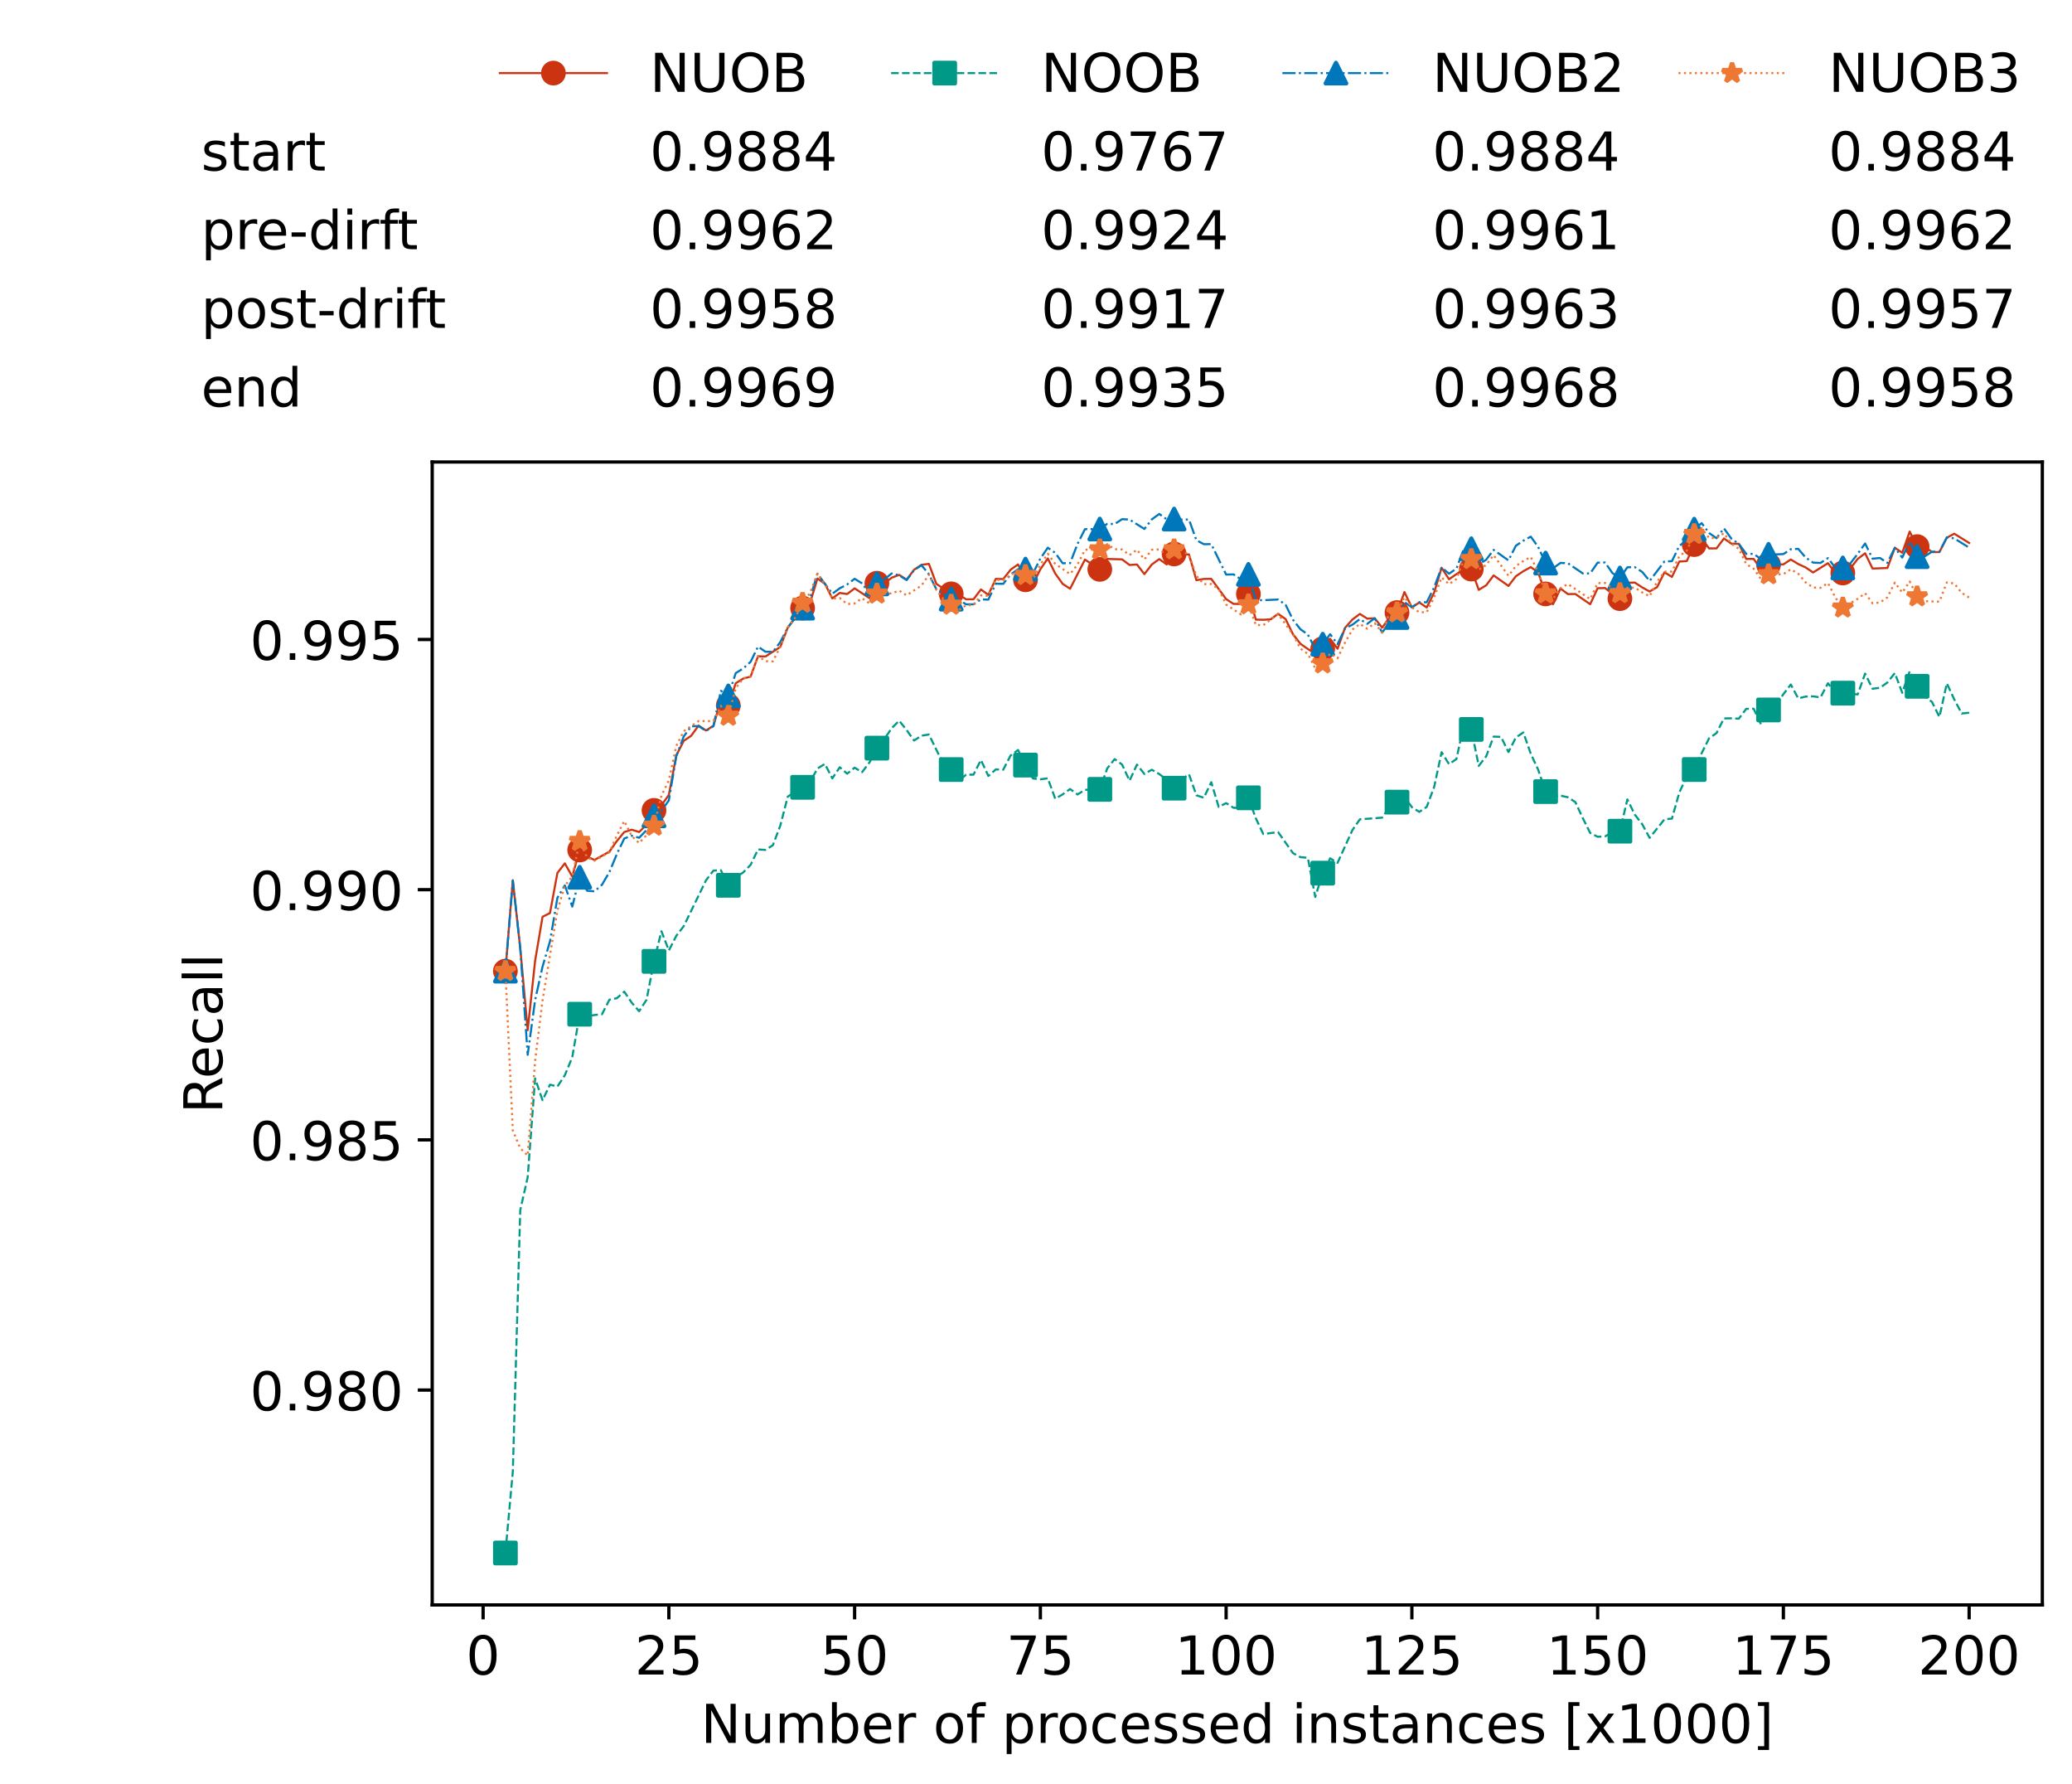 <?xml version="1.0" encoding="utf-8" standalone="no"?>
<!DOCTYPE svg PUBLIC "-//W3C//DTD SVG 1.1//EN"
  "http://www.w3.org/Graphics/SVG/1.1/DTD/svg11.dtd">
<!-- Created with matplotlib (https://matplotlib.org/) -->
<svg height="432.615pt" version="1.1" viewBox="0 0 502.65 432.615" width="502.65pt" xmlns="http://www.w3.org/2000/svg" xmlns:xlink="http://www.w3.org/1999/xlink">
 <defs>
  <style type="text/css">*{stroke-linecap:butt;stroke-linejoin:round;}</style>
 </defs>
 <g id="figure_1">
  <g id="patch_1">
   <path d="M 0 432.615 
L 502.65 432.615 
L 502.65 0 
L 0 0 
z
" style="fill:#ffffff;"/>
  </g>
  <g id="axes_1">
   <g id="patch_2">
    <path d="M 104.85 389.252 
L 495.45 389.252 
L 495.45 112.052 
L 104.85 112.052 
z
" style="fill:#ffffff;"/>
   </g>
   <g id="matplotlib.axis_1">
    <g id="xtick_1">
     <g id="line2d_1">
      <defs>
       <path d="M 0 0 
L 0 3.5 
" id="m3ed51481b6" style="stroke:#000000;stroke-width:0.8;"/>
      </defs>
      <g>
       <use style="stroke:#000000;stroke-width:0.8;" x="117.197" xlink:href="#m3ed51481b6" y="389.252"/>
      </g>
     </g>
     <g id="text_1">
      <!-- 0 -->
      <g transform="translate(113.061 406.13)scale(0.13 -0.13)">
       <defs>
        <path d="M 31.781 66.406 
Q 24.172 66.406 20.328 58.906 
Q 16.5 51.422 16.5 36.375 
Q 16.5 21.391 20.328 13.891 
Q 24.172 6.391 31.781 6.391 
Q 39.453 6.391 43.281 13.891 
Q 47.125 21.391 47.125 36.375 
Q 47.125 51.422 43.281 58.906 
Q 39.453 66.406 31.781 66.406 
z
M 31.781 74.219 
Q 44.047 74.219 50.516 64.516 
Q 56.984 54.828 56.984 36.375 
Q 56.984 17.969 50.516 8.266 
Q 44.047 -1.422 31.781 -1.422 
Q 19.531 -1.422 13.062 8.266 
Q 6.594 17.969 6.594 36.375 
Q 6.594 54.828 13.062 64.516 
Q 19.531 74.219 31.781 74.219 
z
" id="DejaVuSans-48"/>
       </defs>
       <use xlink:href="#DejaVuSans-48"/>
      </g>
     </g>
    </g>
    <g id="xtick_2">
     <g id="line2d_2">
      <g>
       <use style="stroke:#000000;stroke-width:0.8;" x="162.259" xlink:href="#m3ed51481b6" y="389.252"/>
      </g>
     </g>
     <g id="text_2">
      <!-- 25 -->
      <g transform="translate(153.988 406.13)scale(0.13 -0.13)">
       <defs>
        <path d="M 19.188 8.297 
L 53.609 8.297 
L 53.609 0 
L 7.328 0 
L 7.328 8.297 
Q 12.938 14.109 22.625 23.891 
Q 32.328 33.688 34.812 36.531 
Q 39.547 41.844 41.422 45.531 
Q 43.312 49.219 43.312 52.781 
Q 43.312 58.594 39.234 62.25 
Q 35.156 65.922 28.609 65.922 
Q 23.969 65.922 18.812 64.312 
Q 13.672 62.703 7.812 59.422 
L 7.812 69.391 
Q 13.766 71.781 18.938 73 
Q 24.125 74.219 28.422 74.219 
Q 39.75 74.219 46.484 68.547 
Q 53.219 62.891 53.219 53.422 
Q 53.219 48.922 51.531 44.891 
Q 49.859 40.875 45.406 35.406 
Q 44.188 33.984 37.641 27.219 
Q 31.109 20.453 19.188 8.297 
z
" id="DejaVuSans-50"/>
        <path d="M 10.797 72.906 
L 49.516 72.906 
L 49.516 64.594 
L 19.828 64.594 
L 19.828 46.734 
Q 21.969 47.469 24.109 47.828 
Q 26.266 48.188 28.422 48.188 
Q 40.625 48.188 47.75 41.5 
Q 54.891 34.812 54.891 23.391 
Q 54.891 11.625 47.562 5.094 
Q 40.234 -1.422 26.906 -1.422 
Q 22.312 -1.422 17.547 -0.641 
Q 12.797 0.141 7.719 1.703 
L 7.719 11.625 
Q 12.109 9.234 16.797 8.062 
Q 21.484 6.891 26.703 6.891 
Q 35.156 6.891 40.078 11.328 
Q 45.016 15.766 45.016 23.391 
Q 45.016 31 40.078 35.438 
Q 35.156 39.891 26.703 39.891 
Q 22.75 39.891 18.812 39.016 
Q 14.891 38.141 10.797 36.281 
z
" id="DejaVuSans-53"/>
       </defs>
       <use xlink:href="#DejaVuSans-50"/>
       <use x="63.623" xlink:href="#DejaVuSans-53"/>
      </g>
     </g>
    </g>
    <g id="xtick_3">
     <g id="line2d_3">
      <g>
       <use style="stroke:#000000;stroke-width:0.8;" x="207.322" xlink:href="#m3ed51481b6" y="389.252"/>
      </g>
     </g>
     <g id="text_3">
      <!-- 50 -->
      <g transform="translate(199.05 406.13)scale(0.13 -0.13)">
       <use xlink:href="#DejaVuSans-53"/>
       <use x="63.623" xlink:href="#DejaVuSans-48"/>
      </g>
     </g>
    </g>
    <g id="xtick_4">
     <g id="line2d_4">
      <g>
       <use style="stroke:#000000;stroke-width:0.8;" x="252.384" xlink:href="#m3ed51481b6" y="389.252"/>
      </g>
     </g>
     <g id="text_4">
      <!-- 75 -->
      <g transform="translate(244.113 406.13)scale(0.13 -0.13)">
       <defs>
        <path d="M 8.203 72.906 
L 55.078 72.906 
L 55.078 68.703 
L 28.609 0 
L 18.312 0 
L 43.219 64.594 
L 8.203 64.594 
z
" id="DejaVuSans-55"/>
       </defs>
       <use xlink:href="#DejaVuSans-55"/>
       <use x="63.623" xlink:href="#DejaVuSans-53"/>
      </g>
     </g>
    </g>
    <g id="xtick_5">
     <g id="line2d_5">
      <g>
       <use style="stroke:#000000;stroke-width:0.8;" x="297.446" xlink:href="#m3ed51481b6" y="389.252"/>
      </g>
     </g>
     <g id="text_5">
      <!-- 100 -->
      <g transform="translate(285.039 406.13)scale(0.13 -0.13)">
       <defs>
        <path d="M 12.406 8.297 
L 28.516 8.297 
L 28.516 63.922 
L 10.984 60.406 
L 10.984 69.391 
L 28.422 72.906 
L 38.281 72.906 
L 38.281 8.297 
L 54.391 8.297 
L 54.391 0 
L 12.406 0 
z
" id="DejaVuSans-49"/>
       </defs>
       <use xlink:href="#DejaVuSans-49"/>
       <use x="63.623" xlink:href="#DejaVuSans-48"/>
       <use x="127.246" xlink:href="#DejaVuSans-48"/>
      </g>
     </g>
    </g>
    <g id="xtick_6">
     <g id="line2d_6">
      <g>
       <use style="stroke:#000000;stroke-width:0.8;" x="342.509" xlink:href="#m3ed51481b6" y="389.252"/>
      </g>
     </g>
     <g id="text_6">
      <!-- 125 -->
      <g transform="translate(330.102 406.13)scale(0.13 -0.13)">
       <use xlink:href="#DejaVuSans-49"/>
       <use x="63.623" xlink:href="#DejaVuSans-50"/>
       <use x="127.246" xlink:href="#DejaVuSans-53"/>
      </g>
     </g>
    </g>
    <g id="xtick_7">
     <g id="line2d_7">
      <g>
       <use style="stroke:#000000;stroke-width:0.8;" x="387.571" xlink:href="#m3ed51481b6" y="389.252"/>
      </g>
     </g>
     <g id="text_7">
      <!-- 150 -->
      <g transform="translate(375.164 406.13)scale(0.13 -0.13)">
       <use xlink:href="#DejaVuSans-49"/>
       <use x="63.623" xlink:href="#DejaVuSans-53"/>
       <use x="127.246" xlink:href="#DejaVuSans-48"/>
      </g>
     </g>
    </g>
    <g id="xtick_8">
     <g id="line2d_8">
      <g>
       <use style="stroke:#000000;stroke-width:0.8;" x="432.633" xlink:href="#m3ed51481b6" y="389.252"/>
      </g>
     </g>
     <g id="text_8">
      <!-- 175 -->
      <g transform="translate(420.226 406.13)scale(0.13 -0.13)">
       <use xlink:href="#DejaVuSans-49"/>
       <use x="63.623" xlink:href="#DejaVuSans-55"/>
       <use x="127.246" xlink:href="#DejaVuSans-53"/>
      </g>
     </g>
    </g>
    <g id="xtick_9">
     <g id="line2d_9">
      <g>
       <use style="stroke:#000000;stroke-width:0.8;" x="477.695" xlink:href="#m3ed51481b6" y="389.252"/>
      </g>
     </g>
     <g id="text_9">
      <!-- 200 -->
      <g transform="translate(465.289 406.13)scale(0.13 -0.13)">
       <use xlink:href="#DejaVuSans-50"/>
       <use x="63.623" xlink:href="#DejaVuSans-48"/>
       <use x="127.246" xlink:href="#DejaVuSans-48"/>
      </g>
     </g>
    </g>
    <g id="text_10">
     <!-- Number of processed instances [x1000] -->
     <g transform="translate(170.025 422.711)scale(0.13 -0.13)">
      <defs>
       <path d="M 9.812 72.906 
L 23.094 72.906 
L 55.422 11.922 
L 55.422 72.906 
L 64.984 72.906 
L 64.984 0 
L 51.703 0 
L 19.391 60.984 
L 19.391 0 
L 9.812 0 
z
" id="DejaVuSans-78"/>
       <path d="M 8.5 21.578 
L 8.5 54.688 
L 17.484 54.688 
L 17.484 21.922 
Q 17.484 14.156 20.5 10.266 
Q 23.531 6.391 29.594 6.391 
Q 36.859 6.391 41.078 11.031 
Q 45.312 15.672 45.312 23.688 
L 45.312 54.688 
L 54.297 54.688 
L 54.297 0 
L 45.312 0 
L 45.312 8.406 
Q 42.047 3.422 37.719 1 
Q 33.406 -1.422 27.688 -1.422 
Q 18.266 -1.422 13.375 4.438 
Q 8.5 10.297 8.5 21.578 
z
M 31.109 56 
z
" id="DejaVuSans-117"/>
       <path d="M 52 44.188 
Q 55.375 50.25 60.062 53.125 
Q 64.75 56 71.094 56 
Q 79.641 56 84.281 50.016 
Q 88.922 44.047 88.922 33.016 
L 88.922 0 
L 79.891 0 
L 79.891 32.719 
Q 79.891 40.578 77.094 44.375 
Q 74.312 48.188 68.609 48.188 
Q 61.625 48.188 57.562 43.547 
Q 53.516 38.922 53.516 30.906 
L 53.516 0 
L 44.484 0 
L 44.484 32.719 
Q 44.484 40.625 41.703 44.406 
Q 38.922 48.188 33.109 48.188 
Q 26.219 48.188 22.156 43.531 
Q 18.109 38.875 18.109 30.906 
L 18.109 0 
L 9.078 0 
L 9.078 54.688 
L 18.109 54.688 
L 18.109 46.188 
Q 21.188 51.219 25.484 53.609 
Q 29.781 56 35.688 56 
Q 41.656 56 45.828 52.969 
Q 50 49.953 52 44.188 
z
" id="DejaVuSans-109"/>
       <path d="M 48.688 27.297 
Q 48.688 37.203 44.609 42.844 
Q 40.531 48.484 33.406 48.484 
Q 26.266 48.484 22.188 42.844 
Q 18.109 37.203 18.109 27.297 
Q 18.109 17.391 22.188 11.75 
Q 26.266 6.109 33.406 6.109 
Q 40.531 6.109 44.609 11.75 
Q 48.688 17.391 48.688 27.297 
z
M 18.109 46.391 
Q 20.953 51.266 25.266 53.625 
Q 29.594 56 35.594 56 
Q 45.562 56 51.781 48.094 
Q 58.016 40.188 58.016 27.297 
Q 58.016 14.406 51.781 6.484 
Q 45.562 -1.422 35.594 -1.422 
Q 29.594 -1.422 25.266 0.953 
Q 20.953 3.328 18.109 8.203 
L 18.109 0 
L 9.078 0 
L 9.078 75.984 
L 18.109 75.984 
z
" id="DejaVuSans-98"/>
       <path d="M 56.203 29.594 
L 56.203 25.203 
L 14.891 25.203 
Q 15.484 15.922 20.484 11.062 
Q 25.484 6.203 34.422 6.203 
Q 39.594 6.203 44.453 7.469 
Q 49.312 8.734 54.109 11.281 
L 54.109 2.781 
Q 49.266 0.734 44.188 -0.344 
Q 39.109 -1.422 33.891 -1.422 
Q 20.797 -1.422 13.156 6.188 
Q 5.516 13.812 5.516 26.812 
Q 5.516 40.234 12.766 48.109 
Q 20.016 56 32.328 56 
Q 43.359 56 49.781 48.891 
Q 56.203 41.797 56.203 29.594 
z
M 47.219 32.234 
Q 47.125 39.594 43.094 43.984 
Q 39.062 48.391 32.422 48.391 
Q 24.906 48.391 20.391 44.141 
Q 15.875 39.891 15.188 32.172 
z
" id="DejaVuSans-101"/>
       <path d="M 41.109 46.297 
Q 39.594 47.172 37.812 47.578 
Q 36.031 48 33.891 48 
Q 26.266 48 22.188 43.047 
Q 18.109 38.094 18.109 28.812 
L 18.109 0 
L 9.078 0 
L 9.078 54.688 
L 18.109 54.688 
L 18.109 46.188 
Q 20.953 51.172 25.484 53.578 
Q 30.031 56 36.531 56 
Q 37.453 56 38.578 55.875 
Q 39.703 55.766 41.062 55.516 
z
" id="DejaVuSans-114"/>
       <path id="DejaVuSans-32"/>
       <path d="M 30.609 48.391 
Q 23.391 48.391 19.188 42.75 
Q 14.984 37.109 14.984 27.297 
Q 14.984 17.484 19.156 11.844 
Q 23.344 6.203 30.609 6.203 
Q 37.797 6.203 41.984 11.859 
Q 46.188 17.531 46.188 27.297 
Q 46.188 37.016 41.984 42.703 
Q 37.797 48.391 30.609 48.391 
z
M 30.609 56 
Q 42.328 56 49.016 48.375 
Q 55.719 40.766 55.719 27.297 
Q 55.719 13.875 49.016 6.219 
Q 42.328 -1.422 30.609 -1.422 
Q 18.844 -1.422 12.172 6.219 
Q 5.516 13.875 5.516 27.297 
Q 5.516 40.766 12.172 48.375 
Q 18.844 56 30.609 56 
z
" id="DejaVuSans-111"/>
       <path d="M 37.109 75.984 
L 37.109 68.5 
L 28.516 68.5 
Q 23.688 68.5 21.797 66.547 
Q 19.922 64.594 19.922 59.516 
L 19.922 54.688 
L 34.719 54.688 
L 34.719 47.703 
L 19.922 47.703 
L 19.922 0 
L 10.891 0 
L 10.891 47.703 
L 2.297 47.703 
L 2.297 54.688 
L 10.891 54.688 
L 10.891 58.5 
Q 10.891 67.625 15.141 71.797 
Q 19.391 75.984 28.609 75.984 
z
" id="DejaVuSans-102"/>
       <path d="M 18.109 8.203 
L 18.109 -20.797 
L 9.078 -20.797 
L 9.078 54.688 
L 18.109 54.688 
L 18.109 46.391 
Q 20.953 51.266 25.266 53.625 
Q 29.594 56 35.594 56 
Q 45.562 56 51.781 48.094 
Q 58.016 40.188 58.016 27.297 
Q 58.016 14.406 51.781 6.484 
Q 45.562 -1.422 35.594 -1.422 
Q 29.594 -1.422 25.266 0.953 
Q 20.953 3.328 18.109 8.203 
z
M 48.688 27.297 
Q 48.688 37.203 44.609 42.844 
Q 40.531 48.484 33.406 48.484 
Q 26.266 48.484 22.188 42.844 
Q 18.109 37.203 18.109 27.297 
Q 18.109 17.391 22.188 11.75 
Q 26.266 6.109 33.406 6.109 
Q 40.531 6.109 44.609 11.75 
Q 48.688 17.391 48.688 27.297 
z
" id="DejaVuSans-112"/>
       <path d="M 48.781 52.594 
L 48.781 44.188 
Q 44.969 46.297 41.141 47.344 
Q 37.312 48.391 33.406 48.391 
Q 24.656 48.391 19.812 42.844 
Q 14.984 37.312 14.984 27.297 
Q 14.984 17.281 19.812 11.734 
Q 24.656 6.203 33.406 6.203 
Q 37.312 6.203 41.141 7.25 
Q 44.969 8.297 48.781 10.406 
L 48.781 2.094 
Q 45.016 0.344 40.984 -0.531 
Q 36.969 -1.422 32.422 -1.422 
Q 20.062 -1.422 12.781 6.344 
Q 5.516 14.109 5.516 27.297 
Q 5.516 40.672 12.859 48.328 
Q 20.219 56 33.016 56 
Q 37.156 56 41.109 55.141 
Q 45.062 54.297 48.781 52.594 
z
" id="DejaVuSans-99"/>
       <path d="M 44.281 53.078 
L 44.281 44.578 
Q 40.484 46.531 36.375 47.5 
Q 32.281 48.484 27.875 48.484 
Q 21.188 48.484 17.844 46.438 
Q 14.5 44.391 14.5 40.281 
Q 14.5 37.156 16.891 35.375 
Q 19.281 33.594 26.516 31.984 
L 29.594 31.297 
Q 39.156 29.25 43.188 25.516 
Q 47.219 21.781 47.219 15.094 
Q 47.219 7.469 41.188 3.016 
Q 35.156 -1.422 24.609 -1.422 
Q 20.219 -1.422 15.453 -0.562 
Q 10.688 0.297 5.422 2 
L 5.422 11.281 
Q 10.406 8.688 15.234 7.391 
Q 20.062 6.109 24.812 6.109 
Q 31.156 6.109 34.562 8.281 
Q 37.984 10.453 37.984 14.406 
Q 37.984 18.062 35.516 20.016 
Q 33.062 21.969 24.703 23.781 
L 21.578 24.516 
Q 13.234 26.266 9.516 29.906 
Q 5.812 33.547 5.812 39.891 
Q 5.812 47.609 11.281 51.797 
Q 16.75 56 26.812 56 
Q 31.781 56 36.172 55.266 
Q 40.578 54.547 44.281 53.078 
z
" id="DejaVuSans-115"/>
       <path d="M 45.406 46.391 
L 45.406 75.984 
L 54.391 75.984 
L 54.391 0 
L 45.406 0 
L 45.406 8.203 
Q 42.578 3.328 38.25 0.953 
Q 33.938 -1.422 27.875 -1.422 
Q 17.969 -1.422 11.734 6.484 
Q 5.516 14.406 5.516 27.297 
Q 5.516 40.188 11.734 48.094 
Q 17.969 56 27.875 56 
Q 33.938 56 38.25 53.625 
Q 42.578 51.266 45.406 46.391 
z
M 14.797 27.297 
Q 14.797 17.391 18.875 11.75 
Q 22.953 6.109 30.078 6.109 
Q 37.203 6.109 41.297 11.75 
Q 45.406 17.391 45.406 27.297 
Q 45.406 37.203 41.297 42.844 
Q 37.203 48.484 30.078 48.484 
Q 22.953 48.484 18.875 42.844 
Q 14.797 37.203 14.797 27.297 
z
" id="DejaVuSans-100"/>
       <path d="M 9.422 54.688 
L 18.406 54.688 
L 18.406 0 
L 9.422 0 
z
M 9.422 75.984 
L 18.406 75.984 
L 18.406 64.594 
L 9.422 64.594 
z
" id="DejaVuSans-105"/>
       <path d="M 54.891 33.016 
L 54.891 0 
L 45.906 0 
L 45.906 32.719 
Q 45.906 40.484 42.875 44.328 
Q 39.844 48.188 33.797 48.188 
Q 26.516 48.188 22.312 43.547 
Q 18.109 38.922 18.109 30.906 
L 18.109 0 
L 9.078 0 
L 9.078 54.688 
L 18.109 54.688 
L 18.109 46.188 
Q 21.344 51.125 25.703 53.562 
Q 30.078 56 35.797 56 
Q 45.219 56 50.047 50.172 
Q 54.891 44.344 54.891 33.016 
z
" id="DejaVuSans-110"/>
       <path d="M 18.312 70.219 
L 18.312 54.688 
L 36.812 54.688 
L 36.812 47.703 
L 18.312 47.703 
L 18.312 18.016 
Q 18.312 11.328 20.141 9.422 
Q 21.969 7.516 27.594 7.516 
L 36.812 7.516 
L 36.812 0 
L 27.594 0 
Q 17.188 0 13.234 3.875 
Q 9.281 7.766 9.281 18.016 
L 9.281 47.703 
L 2.688 47.703 
L 2.688 54.688 
L 9.281 54.688 
L 9.281 70.219 
z
" id="DejaVuSans-116"/>
       <path d="M 34.281 27.484 
Q 23.391 27.484 19.188 25 
Q 14.984 22.516 14.984 16.5 
Q 14.984 11.719 18.141 8.906 
Q 21.297 6.109 26.703 6.109 
Q 34.188 6.109 38.703 11.406 
Q 43.219 16.703 43.219 25.484 
L 43.219 27.484 
z
M 52.203 31.203 
L 52.203 0 
L 43.219 0 
L 43.219 8.297 
Q 40.141 3.328 35.547 0.953 
Q 30.953 -1.422 24.312 -1.422 
Q 15.922 -1.422 10.953 3.297 
Q 6 8.016 6 15.922 
Q 6 25.141 12.172 29.828 
Q 18.359 34.516 30.609 34.516 
L 43.219 34.516 
L 43.219 35.406 
Q 43.219 41.609 39.141 45 
Q 35.062 48.391 27.688 48.391 
Q 23 48.391 18.547 47.266 
Q 14.109 46.141 10.016 43.891 
L 10.016 52.203 
Q 14.938 54.109 19.578 55.047 
Q 24.219 56 28.609 56 
Q 40.484 56 46.344 49.844 
Q 52.203 43.703 52.203 31.203 
z
" id="DejaVuSans-97"/>
       <path d="M 8.594 75.984 
L 29.297 75.984 
L 29.297 69 
L 17.578 69 
L 17.578 -6.203 
L 29.297 -6.203 
L 29.297 -13.188 
L 8.594 -13.188 
z
" id="DejaVuSans-91"/>
       <path d="M 54.891 54.688 
L 35.109 28.078 
L 55.906 0 
L 45.312 0 
L 29.391 21.484 
L 13.484 0 
L 2.875 0 
L 24.125 28.609 
L 4.688 54.688 
L 15.281 54.688 
L 29.781 35.203 
L 44.281 54.688 
z
" id="DejaVuSans-120"/>
       <path d="M 30.422 75.984 
L 30.422 -13.188 
L 9.719 -13.188 
L 9.719 -6.203 
L 21.391 -6.203 
L 21.391 69 
L 9.719 69 
L 9.719 75.984 
z
" id="DejaVuSans-93"/>
      </defs>
      <use xlink:href="#DejaVuSans-78"/>
      <use x="74.805" xlink:href="#DejaVuSans-117"/>
      <use x="138.184" xlink:href="#DejaVuSans-109"/>
      <use x="235.596" xlink:href="#DejaVuSans-98"/>
      <use x="299.072" xlink:href="#DejaVuSans-101"/>
      <use x="360.596" xlink:href="#DejaVuSans-114"/>
      <use x="401.709" xlink:href="#DejaVuSans-32"/>
      <use x="433.496" xlink:href="#DejaVuSans-111"/>
      <use x="494.678" xlink:href="#DejaVuSans-102"/>
      <use x="529.883" xlink:href="#DejaVuSans-32"/>
      <use x="561.67" xlink:href="#DejaVuSans-112"/>
      <use x="625.146" xlink:href="#DejaVuSans-114"/>
      <use x="664.01" xlink:href="#DejaVuSans-111"/>
      <use x="725.191" xlink:href="#DejaVuSans-99"/>
      <use x="780.172" xlink:href="#DejaVuSans-101"/>
      <use x="841.695" xlink:href="#DejaVuSans-115"/>
      <use x="893.795" xlink:href="#DejaVuSans-115"/>
      <use x="945.895" xlink:href="#DejaVuSans-101"/>
      <use x="1007.418" xlink:href="#DejaVuSans-100"/>
      <use x="1070.895" xlink:href="#DejaVuSans-32"/>
      <use x="1102.682" xlink:href="#DejaVuSans-105"/>
      <use x="1130.465" xlink:href="#DejaVuSans-110"/>
      <use x="1193.844" xlink:href="#DejaVuSans-115"/>
      <use x="1245.943" xlink:href="#DejaVuSans-116"/>
      <use x="1285.152" xlink:href="#DejaVuSans-97"/>
      <use x="1346.432" xlink:href="#DejaVuSans-110"/>
      <use x="1409.811" xlink:href="#DejaVuSans-99"/>
      <use x="1464.791" xlink:href="#DejaVuSans-101"/>
      <use x="1526.314" xlink:href="#DejaVuSans-115"/>
      <use x="1578.414" xlink:href="#DejaVuSans-32"/>
      <use x="1610.201" xlink:href="#DejaVuSans-91"/>
      <use x="1649.215" xlink:href="#DejaVuSans-120"/>
      <use x="1708.395" xlink:href="#DejaVuSans-49"/>
      <use x="1772.018" xlink:href="#DejaVuSans-48"/>
      <use x="1835.641" xlink:href="#DejaVuSans-48"/>
      <use x="1899.264" xlink:href="#DejaVuSans-48"/>
      <use x="1962.887" xlink:href="#DejaVuSans-93"/>
     </g>
    </g>
   </g>
   <g id="matplotlib.axis_2">
    <g id="ytick_1">
     <g id="line2d_10">
      <defs>
       <path d="M 0 0 
L -3.5 0 
" id="mef77321d40" style="stroke:#000000;stroke-width:0.8;"/>
      </defs>
      <g>
       <use style="stroke:#000000;stroke-width:0.8;" x="104.85" xlink:href="#mef77321d40" y="337.138"/>
      </g>
     </g>
     <g id="text_11">
      <!-- 0.980 -->
      <g transform="translate(60.633 342.077)scale(0.13 -0.13)">
       <defs>
        <path d="M 10.688 12.406 
L 21 12.406 
L 21 0 
L 10.688 0 
z
" id="DejaVuSans-46"/>
        <path d="M 10.984 1.516 
L 10.984 10.5 
Q 14.703 8.734 18.5 7.812 
Q 22.312 6.891 25.984 6.891 
Q 35.75 6.891 40.891 13.453 
Q 46.047 20.016 46.781 33.406 
Q 43.953 29.203 39.594 26.953 
Q 35.25 24.703 29.984 24.703 
Q 19.047 24.703 12.672 31.312 
Q 6.297 37.938 6.297 49.422 
Q 6.297 60.641 12.938 67.422 
Q 19.578 74.219 30.609 74.219 
Q 43.266 74.219 49.922 64.516 
Q 56.594 54.828 56.594 36.375 
Q 56.594 19.141 48.406 8.859 
Q 40.234 -1.422 26.422 -1.422 
Q 22.703 -1.422 18.891 -0.688 
Q 15.094 0.047 10.984 1.516 
z
M 30.609 32.422 
Q 37.25 32.422 41.125 36.953 
Q 45.016 41.5 45.016 49.422 
Q 45.016 57.281 41.125 61.844 
Q 37.25 66.406 30.609 66.406 
Q 23.969 66.406 20.094 61.844 
Q 16.219 57.281 16.219 49.422 
Q 16.219 41.5 20.094 36.953 
Q 23.969 32.422 30.609 32.422 
z
" id="DejaVuSans-57"/>
        <path d="M 31.781 34.625 
Q 24.75 34.625 20.719 30.859 
Q 16.703 27.094 16.703 20.516 
Q 16.703 13.922 20.719 10.156 
Q 24.75 6.391 31.781 6.391 
Q 38.812 6.391 42.859 10.172 
Q 46.922 13.969 46.922 20.516 
Q 46.922 27.094 42.891 30.859 
Q 38.875 34.625 31.781 34.625 
z
M 21.922 38.812 
Q 15.578 40.375 12.031 44.719 
Q 8.5 49.078 8.5 55.328 
Q 8.5 64.062 14.719 69.141 
Q 20.953 74.219 31.781 74.219 
Q 42.672 74.219 48.875 69.141 
Q 55.078 64.062 55.078 55.328 
Q 55.078 49.078 51.531 44.719 
Q 48 40.375 41.703 38.812 
Q 48.828 37.156 52.797 32.312 
Q 56.781 27.484 56.781 20.516 
Q 56.781 9.906 50.312 4.234 
Q 43.844 -1.422 31.781 -1.422 
Q 19.734 -1.422 13.25 4.234 
Q 6.781 9.906 6.781 20.516 
Q 6.781 27.484 10.781 32.312 
Q 14.797 37.156 21.922 38.812 
z
M 18.312 54.391 
Q 18.312 48.734 21.844 45.562 
Q 25.391 42.391 31.781 42.391 
Q 38.141 42.391 41.719 45.562 
Q 45.312 48.734 45.312 54.391 
Q 45.312 60.062 41.719 63.234 
Q 38.141 66.406 31.781 66.406 
Q 25.391 66.406 21.844 63.234 
Q 18.312 60.062 18.312 54.391 
z
" id="DejaVuSans-56"/>
       </defs>
       <use xlink:href="#DejaVuSans-48"/>
       <use x="63.623" xlink:href="#DejaVuSans-46"/>
       <use x="95.41" xlink:href="#DejaVuSans-57"/>
       <use x="159.033" xlink:href="#DejaVuSans-56"/>
       <use x="222.656" xlink:href="#DejaVuSans-48"/>
      </g>
     </g>
    </g>
    <g id="ytick_2">
     <g id="line2d_11">
      <g>
       <use style="stroke:#000000;stroke-width:0.8;" x="104.85" xlink:href="#mef77321d40" y="276.457"/>
      </g>
     </g>
     <g id="text_12">
      <!-- 0.985 -->
      <g transform="translate(60.633 281.396)scale(0.13 -0.13)">
       <use xlink:href="#DejaVuSans-48"/>
       <use x="63.623" xlink:href="#DejaVuSans-46"/>
       <use x="95.41" xlink:href="#DejaVuSans-57"/>
       <use x="159.033" xlink:href="#DejaVuSans-56"/>
       <use x="222.656" xlink:href="#DejaVuSans-53"/>
      </g>
     </g>
    </g>
    <g id="ytick_3">
     <g id="line2d_12">
      <g>
       <use style="stroke:#000000;stroke-width:0.8;" x="104.85" xlink:href="#mef77321d40" y="215.776"/>
      </g>
     </g>
     <g id="text_13">
      <!-- 0.990 -->
      <g transform="translate(60.633 220.715)scale(0.13 -0.13)">
       <use xlink:href="#DejaVuSans-48"/>
       <use x="63.623" xlink:href="#DejaVuSans-46"/>
       <use x="95.41" xlink:href="#DejaVuSans-57"/>
       <use x="159.033" xlink:href="#DejaVuSans-57"/>
       <use x="222.656" xlink:href="#DejaVuSans-48"/>
      </g>
     </g>
    </g>
    <g id="ytick_4">
     <g id="line2d_13">
      <g>
       <use style="stroke:#000000;stroke-width:0.8;" x="104.85" xlink:href="#mef77321d40" y="155.094"/>
      </g>
     </g>
     <g id="text_14">
      <!-- 0.995 -->
      <g transform="translate(60.633 160.033)scale(0.13 -0.13)">
       <use xlink:href="#DejaVuSans-48"/>
       <use x="63.623" xlink:href="#DejaVuSans-46"/>
       <use x="95.41" xlink:href="#DejaVuSans-57"/>
       <use x="159.033" xlink:href="#DejaVuSans-57"/>
       <use x="222.656" xlink:href="#DejaVuSans-53"/>
      </g>
     </g>
    </g>
    <g id="text_15">
     <!-- Recall -->
     <g transform="translate(53.93 270.044)rotate(-90)scale(0.13 -0.13)">
      <defs>
       <path d="M 44.391 34.188 
Q 47.562 33.109 50.562 29.594 
Q 53.562 26.078 56.594 19.922 
L 66.609 0 
L 56 0 
L 46.688 18.703 
Q 43.062 26.031 39.672 28.422 
Q 36.281 30.812 30.422 30.812 
L 19.672 30.812 
L 19.672 0 
L 9.812 0 
L 9.812 72.906 
L 32.078 72.906 
Q 44.578 72.906 50.734 67.672 
Q 56.891 62.453 56.891 51.906 
Q 56.891 45.016 53.688 40.469 
Q 50.484 35.938 44.391 34.188 
z
M 19.672 64.797 
L 19.672 38.922 
L 32.078 38.922 
Q 39.203 38.922 42.844 42.219 
Q 46.484 45.516 46.484 51.906 
Q 46.484 58.297 42.844 61.547 
Q 39.203 64.797 32.078 64.797 
z
" id="DejaVuSans-82"/>
       <path d="M 9.422 75.984 
L 18.406 75.984 
L 18.406 0 
L 9.422 0 
z
" id="DejaVuSans-108"/>
      </defs>
      <use xlink:href="#DejaVuSans-82"/>
      <use x="64.982" xlink:href="#DejaVuSans-101"/>
      <use x="126.506" xlink:href="#DejaVuSans-99"/>
      <use x="181.486" xlink:href="#DejaVuSans-97"/>
      <use x="242.766" xlink:href="#DejaVuSans-108"/>
      <use x="270.549" xlink:href="#DejaVuSans-108"/>
     </g>
    </g>
   </g>
   <g id="line2d_14"/>
   <g id="line2d_15"/>
   <g id="line2d_16"/>
   <g id="line2d_17"/>
   <g id="line2d_18"/>
   <g id="line2d_19">
    <path clip-path="url(#p97921dc84e)" d="M 122.605 235.532 
L 124.407 213.518 
L 126.21 230.003 
L 128.012 249.858 
L 129.815 233.019 
L 131.617 222.353 
L 133.419 221.448 
L 135.222 211.723 
L 137.024 209.391 
L 138.827 212.604 
L 140.629 206.16 
L 142.432 207.794 
L 144.234 208.559 
L 147.839 206.55 
L 149.642 203.985 
L 151.444 201.798 
L 153.247 201.226 
L 155.049 201.794 
L 156.852 199.994 
L 158.654 196.543 
L 160.457 195.308 
L 162.259 192.794 
L 164.062 183.245 
L 165.864 179.683 
L 167.667 178.454 
L 169.469 175.979 
L 171.272 177.173 
L 173.074 176.005 
L 174.877 169.858 
L 176.679 171.105 
L 178.482 165.713 
L 180.284 164.582 
L 182.087 164.103 
L 183.889 159.17 
L 185.692 159.226 
L 189.297 156.905 
L 191.099 152.224 
L 194.704 147.482 
L 196.507 146.224 
L 198.309 140.31 
L 200.112 141.57 
L 201.914 145.125 
L 203.717 143.806 
L 205.519 144.074 
L 207.322 142.696 
L 210.927 145.064 
L 212.729 141.452 
L 214.532 141.502 
L 216.334 140.1 
L 218.137 139.43 
L 219.939 140.579 
L 221.742 138.188 
L 223.544 136.98 
L 225.347 136.767 
L 227.149 141.6 
L 230.754 144.027 
L 232.557 144.194 
L 234.359 145.35 
L 236.162 145.345 
L 237.964 142.972 
L 239.767 144.266 
L 241.569 140.393 
L 243.372 140.445 
L 245.174 138.163 
L 246.976 136.89 
L 248.779 140.62 
L 250.581 141.701 
L 252.384 138.068 
L 254.186 135.438 
L 255.989 139.085 
L 257.791 141.603 
L 259.594 142.786 
L 263.199 135.719 
L 266.804 138.09 
L 268.606 135.562 
L 272.211 135.666 
L 274.014 137.027 
L 275.816 136.907 
L 277.619 139.241 
L 279.421 136.911 
L 281.224 135.6 
L 283.026 136.894 
L 284.829 134.349 
L 286.631 134.464 
L 288.434 134.464 
L 290.236 140.715 
L 292.039 140.413 
L 293.841 140.39 
L 297.446 145.302 
L 299.249 146.47 
L 301.051 146.484 
L 302.854 144.06 
L 304.656 150.277 
L 306.459 150.319 
L 308.261 150.205 
L 310.064 148.877 
L 311.866 150.14 
L 313.669 153.826 
L 315.471 156.129 
L 317.274 157.405 
L 319.076 158.533 
L 320.879 157.347 
L 322.681 154.925 
L 324.484 157.333 
L 326.286 152.281 
L 328.089 150.253 
L 329.891 148.899 
L 331.694 150.044 
L 333.496 149.953 
L 335.299 152.225 
L 337.101 149.754 
L 338.904 148.566 
L 340.706 143.59 
L 342.509 147.333 
L 344.311 146.125 
L 346.114 147.336 
L 347.916 143.717 
L 349.719 137.697 
L 351.521 140.482 
L 355.126 138.019 
L 356.928 138.019 
L 358.731 143.065 
L 360.533 141.948 
L 362.336 139.555 
L 365.941 142.107 
L 367.743 139.751 
L 369.546 138.535 
L 371.348 137.547 
L 373.151 138.831 
L 374.953 144.04 
L 376.756 146.537 
L 378.558 142.742 
L 380.361 144.09 
L 382.163 144.066 
L 385.768 146.54 
L 387.571 142.665 
L 389.373 142.618 
L 391.176 144.016 
L 392.978 145.192 
L 394.781 141.34 
L 396.583 141.29 
L 398.386 142.463 
L 400.188 143.46 
L 401.991 142.41 
L 403.793 138.805 
L 405.596 139.923 
L 407.398 136.187 
L 409.201 136.078 
L 411.003 132.081 
L 412.806 130.611 
L 414.608 133.01 
L 416.411 133.004 
L 418.213 130.601 
L 420.016 131.857 
L 421.818 131.889 
L 423.621 135.569 
L 425.423 135.556 
L 427.226 138.113 
L 429.028 136.937 
L 430.831 136.961 
L 432.633 136.874 
L 434.436 135.7 
L 436.238 136.796 
L 438.041 137.628 
L 439.843 138.842 
L 443.448 136.59 
L 445.251 138.965 
L 447.053 138.969 
L 448.856 137.9 
L 450.658 135.561 
L 452.461 134.193 
L 454.263 137.893 
L 457.868 137.751 
L 459.671 132.857 
L 461.473 134.065 
L 463.276 128.923 
L 465.078 132.571 
L 466.881 132.531 
L 468.683 133.9 
L 470.485 133.9 
L 472.288 130.411 
L 474.09 129.444 
L 477.695 131.686 
L 477.695 131.686 
" style="fill:none;stroke:#cc3311;stroke-linecap:square;stroke-width:0.5;"/>
    <defs>
     <path d="M 0 2.5 
C 0.663 2.5 1.299 2.237 1.768 1.768 
C 2.237 1.299 2.5 0.663 2.5 0 
C 2.5 -0.663 2.237 -1.299 1.768 -1.768 
C 1.299 -2.237 0.663 -2.5 0 -2.5 
C -0.663 -2.5 -1.299 -2.237 -1.768 -1.768 
C -2.237 -1.299 -2.5 -0.663 -2.5 0 
C -2.5 0.663 -2.237 1.299 -1.768 1.768 
C -1.299 2.237 -0.663 2.5 0 2.5 
z
" id="md2564732c3" style="stroke:#cc3311;"/>
    </defs>
    <g clip-path="url(#p97921dc84e)">
     <use style="fill:#cc3311;stroke:#cc3311;" x="122.605" xlink:href="#md2564732c3" y="235.532"/>
     <use style="fill:#cc3311;stroke:#cc3311;" x="140.629" xlink:href="#md2564732c3" y="206.16"/>
     <use style="fill:#cc3311;stroke:#cc3311;" x="158.654" xlink:href="#md2564732c3" y="196.543"/>
     <use style="fill:#cc3311;stroke:#cc3311;" x="176.679" xlink:href="#md2564732c3" y="171.105"/>
     <use style="fill:#cc3311;stroke:#cc3311;" x="194.704" xlink:href="#md2564732c3" y="147.482"/>
     <use style="fill:#cc3311;stroke:#cc3311;" x="212.729" xlink:href="#md2564732c3" y="141.452"/>
     <use style="fill:#cc3311;stroke:#cc3311;" x="230.754" xlink:href="#md2564732c3" y="144.027"/>
     <use style="fill:#cc3311;stroke:#cc3311;" x="248.779" xlink:href="#md2564732c3" y="140.62"/>
     <use style="fill:#cc3311;stroke:#cc3311;" x="266.804" xlink:href="#md2564732c3" y="138.09"/>
     <use style="fill:#cc3311;stroke:#cc3311;" x="284.829" xlink:href="#md2564732c3" y="134.349"/>
     <use style="fill:#cc3311;stroke:#cc3311;" x="302.854" xlink:href="#md2564732c3" y="144.06"/>
     <use style="fill:#cc3311;stroke:#cc3311;" x="320.879" xlink:href="#md2564732c3" y="157.347"/>
     <use style="fill:#cc3311;stroke:#cc3311;" x="338.904" xlink:href="#md2564732c3" y="148.566"/>
     <use style="fill:#cc3311;stroke:#cc3311;" x="356.928" xlink:href="#md2564732c3" y="138.019"/>
     <use style="fill:#cc3311;stroke:#cc3311;" x="374.953" xlink:href="#md2564732c3" y="144.04"/>
     <use style="fill:#cc3311;stroke:#cc3311;" x="392.978" xlink:href="#md2564732c3" y="145.192"/>
     <use style="fill:#cc3311;stroke:#cc3311;" x="411.003" xlink:href="#md2564732c3" y="132.081"/>
     <use style="fill:#cc3311;stroke:#cc3311;" x="429.028" xlink:href="#md2564732c3" y="136.937"/>
     <use style="fill:#cc3311;stroke:#cc3311;" x="447.053" xlink:href="#md2564732c3" y="138.969"/>
     <use style="fill:#cc3311;stroke:#cc3311;" x="465.078" xlink:href="#md2564732c3" y="132.571"/>
    </g>
   </g>
   <g id="line2d_20"/>
   <g id="line2d_21"/>
   <g id="line2d_22"/>
   <g id="line2d_23"/>
   <g id="line2d_24">
    <path clip-path="url(#p97921dc84e)" d="M 122.605 376.652 
L 124.407 356.895 
L 126.21 293.481 
L 128.012 285.522 
L 129.815 261.55 
L 131.617 266.853 
L 133.419 263.066 
L 135.222 263.524 
L 137.024 260.787 
L 138.827 256.409 
L 140.629 245.983 
L 142.432 246.487 
L 144.234 246.174 
L 146.037 245.992 
L 147.839 242.465 
L 149.642 242.1 
L 151.444 240.509 
L 153.247 243.181 
L 155.049 245.254 
L 156.852 242.471 
L 158.654 233.166 
L 160.457 225.855 
L 162.259 230.523 
L 164.062 226.968 
L 165.864 224.631 
L 171.272 213.506 
L 173.074 211.146 
L 174.877 211.06 
L 176.679 214.715 
L 178.482 212.714 
L 180.284 211.609 
L 182.087 209.766 
L 183.889 206.018 
L 185.692 206.131 
L 187.494 205.003 
L 189.297 200.227 
L 191.099 193.218 
L 196.507 189.666 
L 198.309 186.39 
L 200.112 185.276 
L 201.914 188.791 
L 203.717 186.084 
L 205.519 187.644 
L 207.322 186.185 
L 209.124 187.282 
L 210.927 184.923 
L 212.729 181.452 
L 214.532 179.25 
L 216.334 176.589 
L 218.137 174.795 
L 219.939 177.057 
L 221.742 179.601 
L 223.544 178.428 
L 225.347 178.144 
L 228.952 185.521 
L 230.754 186.646 
L 232.557 189.425 
L 234.359 187.888 
L 236.162 187.881 
L 237.964 184.323 
L 239.767 188.205 
L 241.569 186.61 
L 243.372 186.689 
L 245.174 183.215 
L 246.976 181.895 
L 248.779 185.563 
L 250.581 188.807 
L 252.384 189.006 
L 254.186 188.765 
L 255.989 193.712 
L 257.791 192.667 
L 259.594 191.363 
L 261.396 192.686 
L 263.199 191.558 
L 266.804 191.446 
L 268.606 186.363 
L 270.409 184.105 
L 272.211 185.434 
L 274.014 189.34 
L 275.816 185.445 
L 277.619 187.71 
L 279.421 186.693 
L 281.224 187.734 
L 283.026 189.083 
L 284.829 191.162 
L 286.631 189.085 
L 288.434 187.781 
L 290.236 192.884 
L 292.039 193.479 
L 293.841 189.71 
L 295.644 195.711 
L 297.446 194.785 
L 299.249 195.913 
L 301.051 195.942 
L 302.854 193.501 
L 304.656 198.48 
L 306.459 202.276 
L 310.064 201.824 
L 313.669 206.914 
L 315.471 207.892 
L 317.274 208.042 
L 319.076 217.544 
L 320.879 211.771 
L 322.681 208.177 
L 324.484 209.261 
L 328.089 201.306 
L 329.891 198.713 
L 333.496 198.448 
L 335.299 198.308 
L 337.101 195.69 
L 340.706 193.288 
L 342.509 195.775 
L 344.311 196.913 
L 346.114 195.69 
L 347.916 190.859 
L 349.719 182.431 
L 351.521 185.338 
L 353.324 184.087 
L 355.126 175.629 
L 356.928 176.914 
L 358.731 185.756 
L 360.533 183.435 
L 362.336 178.647 
L 364.138 178.718 
L 365.941 182.401 
L 367.743 178.863 
L 369.546 177.646 
L 371.348 182.788 
L 373.151 186.702 
L 374.953 191.987 
L 376.756 193.253 
L 378.558 192.957 
L 380.361 193.366 
L 382.163 194.531 
L 383.966 198.418 
L 385.768 202.023 
L 387.571 202.944 
L 389.373 202.851 
L 391.176 201.868 
L 392.978 201.588 
L 394.781 193.884 
L 396.583 197.557 
L 398.386 199.904 
L 400.188 203.212 
L 403.793 198.698 
L 405.596 198.551 
L 407.398 192.186 
L 409.201 188.299 
L 411.003 186.633 
L 412.806 182.671 
L 414.608 179.073 
L 416.411 177.796 
L 418.213 174.243 
L 420.016 174.212 
L 421.818 174.307 
L 423.621 171.919 
L 425.423 171.892 
L 427.226 175.716 
L 429.028 172.188 
L 430.831 171.018 
L 432.633 168.361 
L 434.436 166.014 
L 436.238 169.393 
L 438.041 168.937 
L 439.843 168.893 
L 441.646 169.138 
L 443.448 165.703 
L 445.251 168.096 
L 448.856 168.246 
L 450.658 168.425 
L 452.461 163.368 
L 454.263 167.048 
L 456.066 166.807 
L 457.868 165.529 
L 459.671 163.246 
L 461.473 168.022 
L 463.276 162.805 
L 465.078 166.453 
L 466.881 168.77 
L 468.683 170.247 
L 470.485 173.888 
L 472.288 165.731 
L 474.09 169.647 
L 475.893 173.044 
L 477.695 172.86 
L 477.695 172.86 
" style="fill:none;stroke:#009988;stroke-dasharray:1.85,0.8;stroke-dashoffset:0;stroke-width:0.5;"/>
    <defs>
     <path d="M -2.5 2.5 
L 2.5 2.5 
L 2.5 -2.5 
L -2.5 -2.5 
z
" id="mbf8a785783" style="stroke:#009988;stroke-linejoin:miter;"/>
    </defs>
    <g clip-path="url(#p97921dc84e)">
     <use style="fill:#009988;stroke:#009988;stroke-linejoin:miter;" x="122.605" xlink:href="#mbf8a785783" y="376.652"/>
     <use style="fill:#009988;stroke:#009988;stroke-linejoin:miter;" x="140.629" xlink:href="#mbf8a785783" y="245.983"/>
     <use style="fill:#009988;stroke:#009988;stroke-linejoin:miter;" x="158.654" xlink:href="#mbf8a785783" y="233.166"/>
     <use style="fill:#009988;stroke:#009988;stroke-linejoin:miter;" x="176.679" xlink:href="#mbf8a785783" y="214.715"/>
     <use style="fill:#009988;stroke:#009988;stroke-linejoin:miter;" x="194.704" xlink:href="#mbf8a785783" y="190.95"/>
     <use style="fill:#009988;stroke:#009988;stroke-linejoin:miter;" x="212.729" xlink:href="#mbf8a785783" y="181.452"/>
     <use style="fill:#009988;stroke:#009988;stroke-linejoin:miter;" x="230.754" xlink:href="#mbf8a785783" y="186.646"/>
     <use style="fill:#009988;stroke:#009988;stroke-linejoin:miter;" x="248.779" xlink:href="#mbf8a785783" y="185.563"/>
     <use style="fill:#009988;stroke:#009988;stroke-linejoin:miter;" x="266.804" xlink:href="#mbf8a785783" y="191.446"/>
     <use style="fill:#009988;stroke:#009988;stroke-linejoin:miter;" x="284.829" xlink:href="#mbf8a785783" y="191.162"/>
     <use style="fill:#009988;stroke:#009988;stroke-linejoin:miter;" x="302.854" xlink:href="#mbf8a785783" y="193.501"/>
     <use style="fill:#009988;stroke:#009988;stroke-linejoin:miter;" x="320.879" xlink:href="#mbf8a785783" y="211.771"/>
     <use style="fill:#009988;stroke:#009988;stroke-linejoin:miter;" x="338.904" xlink:href="#mbf8a785783" y="194.541"/>
     <use style="fill:#009988;stroke:#009988;stroke-linejoin:miter;" x="356.928" xlink:href="#mbf8a785783" y="176.914"/>
     <use style="fill:#009988;stroke:#009988;stroke-linejoin:miter;" x="374.953" xlink:href="#mbf8a785783" y="191.987"/>
     <use style="fill:#009988;stroke:#009988;stroke-linejoin:miter;" x="392.978" xlink:href="#mbf8a785783" y="201.588"/>
     <use style="fill:#009988;stroke:#009988;stroke-linejoin:miter;" x="411.003" xlink:href="#mbf8a785783" y="186.633"/>
     <use style="fill:#009988;stroke:#009988;stroke-linejoin:miter;" x="429.028" xlink:href="#mbf8a785783" y="172.188"/>
     <use style="fill:#009988;stroke:#009988;stroke-linejoin:miter;" x="447.053" xlink:href="#mbf8a785783" y="168.116"/>
     <use style="fill:#009988;stroke:#009988;stroke-linejoin:miter;" x="465.078" xlink:href="#mbf8a785783" y="166.453"/>
    </g>
   </g>
   <g id="line2d_25"/>
   <g id="line2d_26"/>
   <g id="line2d_27"/>
   <g id="line2d_28"/>
   <g id="line2d_29">
    <path clip-path="url(#p97921dc84e)" d="M 122.605 235.532 
L 124.407 213.518 
L 126.21 230.003 
L 128.012 255.831 
L 129.815 242.547 
L 131.617 234.438 
L 133.419 228.332 
L 135.222 217.747 
L 137.024 214.745 
L 138.827 219.874 
L 140.629 212.77 
L 142.432 216.041 
L 144.234 216.173 
L 146.037 214.581 
L 147.839 211.503 
L 149.642 207.148 
L 151.444 203.355 
L 153.247 202.697 
L 155.049 203.187 
L 156.852 201.318 
L 158.654 197.867 
L 160.457 196.631 
L 162.259 194.118 
L 164.062 183.374 
L 165.864 178.624 
L 167.667 176.153 
L 169.469 176.095 
L 171.272 177.289 
L 173.074 176.121 
L 174.877 167.54 
L 176.679 168.786 
L 178.482 163.257 
L 180.284 162.126 
L 182.087 160.524 
L 183.889 156.824 
L 185.692 158.065 
L 187.494 158.104 
L 189.297 155.716 
L 191.099 152.235 
L 196.507 145.055 
L 198.309 139.14 
L 201.914 144.001 
L 203.717 142.682 
L 205.519 141.749 
L 207.322 140.37 
L 209.124 141.491 
L 210.927 143.948 
L 212.729 141.61 
L 214.532 140.484 
L 216.334 139.082 
L 218.137 139.535 
L 219.939 140.685 
L 221.742 138.294 
L 223.544 137.085 
L 225.347 139.269 
L 227.149 142.902 
L 230.754 145.329 
L 232.557 145.413 
L 234.359 146.568 
L 236.162 146.561 
L 237.964 145.373 
L 239.767 145.429 
L 241.569 141.556 
L 243.372 141.608 
L 245.174 139.326 
L 246.976 138.053 
L 248.779 138.021 
L 250.581 139.103 
L 252.384 135.469 
L 254.186 132.839 
L 255.989 134.088 
L 257.791 136.605 
L 259.594 136.576 
L 261.396 131.926 
L 263.199 128.345 
L 266.804 128.307 
L 268.606 127.042 
L 270.409 127.095 
L 272.211 125.918 
L 274.014 126.007 
L 277.619 128.292 
L 279.421 125.963 
L 281.224 124.652 
L 283.026 125.946 
L 284.829 125.887 
L 286.631 126.003 
L 288.434 126.003 
L 290.236 131.013 
L 292.039 131.985 
L 293.841 131.963 
L 297.446 139.35 
L 299.249 139.311 
L 301.051 140.531 
L 302.854 139.311 
L 304.656 145.528 
L 306.459 145.571 
L 310.064 145.401 
L 311.866 146.663 
L 313.669 150.312 
L 315.471 152.615 
L 317.274 153.891 
L 319.076 157.422 
L 320.879 156.237 
L 322.681 153.815 
L 324.484 156.223 
L 326.286 152.412 
L 328.089 151.507 
L 329.891 150.153 
L 331.694 151.298 
L 333.496 149.946 
L 335.299 153.424 
L 337.101 150.953 
L 338.904 149.766 
L 340.706 146.03 
L 342.509 147.276 
L 344.311 146.068 
L 346.114 146.065 
L 347.916 142.446 
L 349.719 137.63 
L 351.521 139.144 
L 353.324 137.905 
L 355.126 133.087 
L 356.928 133.087 
L 358.731 136.872 
L 360.533 135.755 
L 362.336 133.361 
L 365.941 135.913 
L 367.743 132.356 
L 369.546 131.14 
L 371.348 130.152 
L 373.151 132.659 
L 374.953 136.566 
L 376.756 137.822 
L 378.558 136.524 
L 380.361 136.606 
L 383.966 139.068 
L 385.768 139.068 
L 387.571 136.465 
L 389.373 136.418 
L 391.176 139.005 
L 392.978 140.181 
L 394.781 137.591 
L 396.583 137.541 
L 398.386 138.715 
L 400.188 140.899 
L 403.793 136.157 
L 405.596 136.108 
L 407.398 132.372 
L 409.201 131.04 
L 411.003 128.344 
L 412.806 126.875 
L 414.608 129.273 
L 416.411 130.535 
L 418.213 128.132 
L 420.016 130.652 
L 421.818 131.885 
L 423.621 134.342 
L 425.423 134.329 
L 427.226 135.619 
L 429.028 134.443 
L 430.831 134.467 
L 432.633 134.38 
L 434.436 133.206 
L 436.238 133.115 
L 438.041 135.235 
L 439.843 136.449 
L 441.646 136.531 
L 443.448 135.364 
L 445.251 137.738 
L 447.053 137.743 
L 448.856 136.674 
L 450.658 134.335 
L 452.461 131.807 
L 454.263 135.507 
L 456.066 135.326 
L 457.868 136.515 
L 459.671 132.845 
L 461.473 135.233 
L 463.276 131.358 
L 465.078 135.006 
L 466.881 134.966 
L 468.683 133.812 
L 470.485 133.812 
L 472.288 130.323 
L 474.09 130.577 
L 477.695 132.819 
L 477.695 132.819 
" style="fill:none;stroke:#0077bb;stroke-dasharray:3.2,0.8,0.5,0.8;stroke-dashoffset:0;stroke-width:0.5;"/>
    <defs>
     <path d="M 0 -2.5 
L -2.5 2.5 
L 2.5 2.5 
z
" id="mce836a435b" style="stroke:#0077bb;stroke-linejoin:miter;"/>
    </defs>
    <g clip-path="url(#p97921dc84e)">
     <use style="fill:#0077bb;stroke:#0077bb;stroke-linejoin:miter;" x="122.605" xlink:href="#mce836a435b" y="235.532"/>
     <use style="fill:#0077bb;stroke:#0077bb;stroke-linejoin:miter;" x="140.629" xlink:href="#mce836a435b" y="212.77"/>
     <use style="fill:#0077bb;stroke:#0077bb;stroke-linejoin:miter;" x="158.654" xlink:href="#mce836a435b" y="197.867"/>
     <use style="fill:#0077bb;stroke:#0077bb;stroke-linejoin:miter;" x="176.679" xlink:href="#mce836a435b" y="168.786"/>
     <use style="fill:#0077bb;stroke:#0077bb;stroke-linejoin:miter;" x="194.704" xlink:href="#mce836a435b" y="147.493"/>
     <use style="fill:#0077bb;stroke:#0077bb;stroke-linejoin:miter;" x="212.729" xlink:href="#mce836a435b" y="141.61"/>
     <use style="fill:#0077bb;stroke:#0077bb;stroke-linejoin:miter;" x="230.754" xlink:href="#mce836a435b" y="145.329"/>
     <use style="fill:#0077bb;stroke:#0077bb;stroke-linejoin:miter;" x="248.779" xlink:href="#mce836a435b" y="138.021"/>
     <use style="fill:#0077bb;stroke:#0077bb;stroke-linejoin:miter;" x="266.804" xlink:href="#mce836a435b" y="128.307"/>
     <use style="fill:#0077bb;stroke:#0077bb;stroke-linejoin:miter;" x="284.829" xlink:href="#mce836a435b" y="125.887"/>
     <use style="fill:#0077bb;stroke:#0077bb;stroke-linejoin:miter;" x="302.854" xlink:href="#mce836a435b" y="139.311"/>
     <use style="fill:#0077bb;stroke:#0077bb;stroke-linejoin:miter;" x="320.879" xlink:href="#mce836a435b" y="156.237"/>
     <use style="fill:#0077bb;stroke:#0077bb;stroke-linejoin:miter;" x="338.904" xlink:href="#mce836a435b" y="149.766"/>
     <use style="fill:#0077bb;stroke:#0077bb;stroke-linejoin:miter;" x="356.928" xlink:href="#mce836a435b" y="133.087"/>
     <use style="fill:#0077bb;stroke:#0077bb;stroke-linejoin:miter;" x="374.953" xlink:href="#mce836a435b" y="136.566"/>
     <use style="fill:#0077bb;stroke:#0077bb;stroke-linejoin:miter;" x="392.978" xlink:href="#mce836a435b" y="140.181"/>
     <use style="fill:#0077bb;stroke:#0077bb;stroke-linejoin:miter;" x="411.003" xlink:href="#mce836a435b" y="128.344"/>
     <use style="fill:#0077bb;stroke:#0077bb;stroke-linejoin:miter;" x="429.028" xlink:href="#mce836a435b" y="134.443"/>
     <use style="fill:#0077bb;stroke:#0077bb;stroke-linejoin:miter;" x="447.053" xlink:href="#mce836a435b" y="137.743"/>
     <use style="fill:#0077bb;stroke:#0077bb;stroke-linejoin:miter;" x="465.078" xlink:href="#mce836a435b" y="135.006"/>
    </g>
   </g>
   <g id="line2d_30"/>
   <g id="line2d_31"/>
   <g id="line2d_32"/>
   <g id="line2d_33"/>
   <g id="line2d_34">
    <path clip-path="url(#p97921dc84e)" d="M 122.605 235.532 
L 124.407 274.199 
L 126.21 278.483 
L 128.012 280.246 
L 129.815 257.33 
L 131.617 242.612 
L 135.222 220.837 
L 137.024 214.816 
L 138.827 212.583 
L 140.629 203.991 
L 142.432 207.994 
L 144.234 208.744 
L 147.839 206.71 
L 149.642 202.654 
L 151.444 199.126 
L 153.247 202.748 
L 155.049 204.473 
L 156.852 202.54 
L 158.654 200.29 
L 160.457 192.987 
L 162.259 189.269 
L 164.062 180.915 
L 165.864 177.352 
L 169.469 174.879 
L 173.074 174.891 
L 174.877 171.196 
L 176.679 173.625 
L 178.482 166.92 
L 180.284 164.53 
L 182.087 164.051 
L 183.889 159.118 
L 185.692 160.359 
L 187.494 160.398 
L 189.297 156.837 
L 191.099 152.179 
L 192.902 149.809 
L 194.704 146.236 
L 196.507 143.797 
L 198.309 139.134 
L 200.112 141.625 
L 201.914 145.18 
L 203.717 145.044 
L 205.519 146.514 
L 207.322 146.354 
L 209.124 145.09 
L 210.927 146.338 
L 212.729 144.001 
L 214.532 144.051 
L 216.334 143.907 
L 218.137 143.237 
L 219.939 144.386 
L 223.544 142.008 
L 225.347 139.399 
L 227.149 143.033 
L 228.952 145.504 
L 230.754 146.683 
L 232.557 148.031 
L 234.359 146.78 
L 236.162 146.772 
L 237.964 144.4 
L 239.767 144.511 
L 241.569 140.638 
L 243.372 140.69 
L 245.174 139.549 
L 246.976 138.275 
L 250.581 140.569 
L 252.384 136.935 
L 254.186 134.305 
L 255.989 136.754 
L 259.594 139.234 
L 261.396 136.909 
L 263.199 133.329 
L 266.804 133.273 
L 268.606 131.983 
L 270.409 133.191 
L 272.211 133.268 
L 274.014 134.629 
L 275.816 133.33 
L 277.619 135.664 
L 279.421 133.335 
L 281.224 133.267 
L 283.026 134.561 
L 284.829 133.26 
L 286.631 133.375 
L 288.434 134.639 
L 290.236 139.649 
L 292.039 141.67 
L 293.841 141.647 
L 295.644 142.832 
L 297.446 146.617 
L 301.051 149.01 
L 302.854 146.602 
L 304.656 151.581 
L 306.459 151.623 
L 310.064 148.927 
L 313.669 153.85 
L 315.471 157.305 
L 317.274 158.58 
L 319.076 162.112 
L 320.879 160.926 
L 322.681 158.504 
L 324.484 159.648 
L 326.286 155.837 
L 328.089 152.685 
L 329.891 151.331 
L 331.694 152.488 
L 333.496 151.135 
L 335.299 153.407 
L 337.101 148.562 
L 338.904 148.562 
L 340.706 144.827 
L 342.509 147.322 
L 344.311 148.483 
L 346.114 148.481 
L 347.916 144.862 
L 349.719 140.046 
L 351.521 141.68 
L 353.324 140.442 
L 355.126 135.624 
L 356.928 135.624 
L 358.731 138.147 
L 360.533 137.03 
L 362.336 134.636 
L 365.941 139.648 
L 367.743 137.283 
L 369.546 136.067 
L 371.348 135.079 
L 373.151 138.749 
L 374.953 143.958 
L 376.756 145.214 
L 378.558 142.667 
L 380.361 141.645 
L 385.768 145.309 
L 387.571 141.434 
L 389.373 141.387 
L 391.176 142.715 
L 392.978 143.891 
L 394.781 142.563 
L 396.583 142.512 
L 398.386 143.686 
L 400.188 144.619 
L 401.991 141.072 
L 403.793 138.669 
L 405.596 138.62 
L 407.398 134.883 
L 409.201 133.551 
L 411.003 129.554 
L 412.806 128.084 
L 414.608 130.483 
L 416.411 130.478 
L 418.213 129.328 
L 420.016 131.849 
L 421.818 133.114 
L 423.621 136.794 
L 425.423 137.934 
L 427.226 140.483 
L 429.028 139.307 
L 430.831 139.331 
L 432.633 139.244 
L 434.436 138.07 
L 436.238 139.148 
L 438.041 141.269 
L 439.843 142.482 
L 441.646 142.564 
L 443.448 141.397 
L 445.251 144.95 
L 447.053 147.387 
L 450.658 145.238 
L 452.461 143.87 
L 454.263 146.316 
L 456.066 146.136 
L 457.868 144.88 
L 459.671 141.291 
L 461.473 143.706 
L 463.276 141.023 
L 465.078 144.672 
L 466.881 145.81 
L 470.485 145.918 
L 472.288 141.259 
L 474.09 141.513 
L 475.893 143.793 
L 477.695 144.92 
L 477.695 144.92 
" style="fill:none;stroke:#ee7733;stroke-dasharray:0.5,0.825;stroke-dashoffset:0;stroke-width:0.5;"/>
    <defs>
     <path d="M 0 -2.5 
L -0.561 -0.773 
L -2.378 -0.773 
L -0.908 0.295 
L -1.469 2.023 
L -0 0.955 
L 1.469 2.023 
L 0.908 0.295 
L 2.378 -0.773 
L 0.561 -0.773 
z
" id="mc0c9151c4c" style="stroke:#ee7733;stroke-linejoin:bevel;"/>
    </defs>
    <g clip-path="url(#p97921dc84e)">
     <use style="fill:#ee7733;stroke:#ee7733;stroke-linejoin:bevel;" x="122.605" xlink:href="#mc0c9151c4c" y="235.532"/>
     <use style="fill:#ee7733;stroke:#ee7733;stroke-linejoin:bevel;" x="140.629" xlink:href="#mc0c9151c4c" y="203.991"/>
     <use style="fill:#ee7733;stroke:#ee7733;stroke-linejoin:bevel;" x="158.654" xlink:href="#mc0c9151c4c" y="200.29"/>
     <use style="fill:#ee7733;stroke:#ee7733;stroke-linejoin:bevel;" x="176.679" xlink:href="#mc0c9151c4c" y="173.625"/>
     <use style="fill:#ee7733;stroke:#ee7733;stroke-linejoin:bevel;" x="194.704" xlink:href="#mc0c9151c4c" y="146.236"/>
     <use style="fill:#ee7733;stroke:#ee7733;stroke-linejoin:bevel;" x="212.729" xlink:href="#mc0c9151c4c" y="144.001"/>
     <use style="fill:#ee7733;stroke:#ee7733;stroke-linejoin:bevel;" x="230.754" xlink:href="#mc0c9151c4c" y="146.683"/>
     <use style="fill:#ee7733;stroke:#ee7733;stroke-linejoin:bevel;" x="248.779" xlink:href="#mc0c9151c4c" y="139.487"/>
     <use style="fill:#ee7733;stroke:#ee7733;stroke-linejoin:bevel;" x="266.804" xlink:href="#mc0c9151c4c" y="133.273"/>
     <use style="fill:#ee7733;stroke:#ee7733;stroke-linejoin:bevel;" x="284.829" xlink:href="#mc0c9151c4c" y="133.26"/>
     <use style="fill:#ee7733;stroke:#ee7733;stroke-linejoin:bevel;" x="302.854" xlink:href="#mc0c9151c4c" y="146.602"/>
     <use style="fill:#ee7733;stroke:#ee7733;stroke-linejoin:bevel;" x="320.879" xlink:href="#mc0c9151c4c" y="160.926"/>
     <use style="fill:#ee7733;stroke:#ee7733;stroke-linejoin:bevel;" x="338.904" xlink:href="#mc0c9151c4c" y="148.562"/>
     <use style="fill:#ee7733;stroke:#ee7733;stroke-linejoin:bevel;" x="356.928" xlink:href="#mc0c9151c4c" y="135.624"/>
     <use style="fill:#ee7733;stroke:#ee7733;stroke-linejoin:bevel;" x="374.953" xlink:href="#mc0c9151c4c" y="143.958"/>
     <use style="fill:#ee7733;stroke:#ee7733;stroke-linejoin:bevel;" x="392.978" xlink:href="#mc0c9151c4c" y="143.891"/>
     <use style="fill:#ee7733;stroke:#ee7733;stroke-linejoin:bevel;" x="411.003" xlink:href="#mc0c9151c4c" y="129.554"/>
     <use style="fill:#ee7733;stroke:#ee7733;stroke-linejoin:bevel;" x="429.028" xlink:href="#mc0c9151c4c" y="139.307"/>
     <use style="fill:#ee7733;stroke:#ee7733;stroke-linejoin:bevel;" x="447.053" xlink:href="#mc0c9151c4c" y="147.387"/>
     <use style="fill:#ee7733;stroke:#ee7733;stroke-linejoin:bevel;" x="465.078" xlink:href="#mc0c9151c4c" y="144.672"/>
    </g>
   </g>
   <g id="line2d_35"/>
   <g id="line2d_36"/>
   <g id="line2d_37"/>
   <g id="line2d_38"/>
   <g id="patch_3">
    <path d="M 104.85 389.252 
L 104.85 112.052 
" style="fill:none;stroke:#000000;stroke-linecap:square;stroke-linejoin:miter;stroke-width:0.8;"/>
   </g>
   <g id="patch_4">
    <path d="M 495.45 389.252 
L 495.45 112.052 
" style="fill:none;stroke:#000000;stroke-linecap:square;stroke-linejoin:miter;stroke-width:0.8;"/>
   </g>
   <g id="patch_5">
    <path d="M 104.85 389.252 
L 495.45 389.252 
" style="fill:none;stroke:#000000;stroke-linecap:square;stroke-linejoin:miter;stroke-width:0.8;"/>
   </g>
   <g id="patch_6">
    <path d="M 104.85 112.052 
L 495.45 112.052 
" style="fill:none;stroke:#000000;stroke-linecap:square;stroke-linejoin:miter;stroke-width:0.8;"/>
   </g>
   <g id="legend_1">
    <g id="line2d_39"/>
    <g id="line2d_40"/>
    <g id="text_16">
     <!--   -->
     <g transform="translate(48.8 22.278)scale(0.13 -0.13)">
      <use xlink:href="#DejaVuSans-32"/>
     </g>
    </g>
    <g id="line2d_41"/>
    <g id="line2d_42"/>
    <g id="text_17">
     <!-- start -->
     <g transform="translate(48.8 41.36)scale(0.13 -0.13)">
      <use xlink:href="#DejaVuSans-115"/>
      <use x="52.1" xlink:href="#DejaVuSans-116"/>
      <use x="91.309" xlink:href="#DejaVuSans-97"/>
      <use x="152.588" xlink:href="#DejaVuSans-114"/>
      <use x="193.701" xlink:href="#DejaVuSans-116"/>
     </g>
    </g>
    <g id="line2d_43"/>
    <g id="line2d_44"/>
    <g id="text_18">
     <!-- pre-dirft -->
     <g transform="translate(48.8 60.441)scale(0.13 -0.13)">
      <defs>
       <path d="M 4.891 31.391 
L 31.203 31.391 
L 31.203 23.391 
L 4.891 23.391 
z
" id="DejaVuSans-45"/>
      </defs>
      <use xlink:href="#DejaVuSans-112"/>
      <use x="63.477" xlink:href="#DejaVuSans-114"/>
      <use x="102.34" xlink:href="#DejaVuSans-101"/>
      <use x="163.863" xlink:href="#DejaVuSans-45"/>
      <use x="199.947" xlink:href="#DejaVuSans-100"/>
      <use x="263.424" xlink:href="#DejaVuSans-105"/>
      <use x="291.207" xlink:href="#DejaVuSans-114"/>
      <use x="332.32" xlink:href="#DejaVuSans-102"/>
      <use x="365.775" xlink:href="#DejaVuSans-116"/>
     </g>
    </g>
    <g id="line2d_45"/>
    <g id="line2d_46"/>
    <g id="text_19">
     <!-- post-drift -->
     <g transform="translate(48.8 79.523)scale(0.13 -0.13)">
      <use xlink:href="#DejaVuSans-112"/>
      <use x="63.477" xlink:href="#DejaVuSans-111"/>
      <use x="124.658" xlink:href="#DejaVuSans-115"/>
      <use x="176.758" xlink:href="#DejaVuSans-116"/>
      <use x="215.967" xlink:href="#DejaVuSans-45"/>
      <use x="252.051" xlink:href="#DejaVuSans-100"/>
      <use x="315.527" xlink:href="#DejaVuSans-114"/>
      <use x="356.641" xlink:href="#DejaVuSans-105"/>
      <use x="384.424" xlink:href="#DejaVuSans-102"/>
      <use x="417.879" xlink:href="#DejaVuSans-116"/>
     </g>
    </g>
    <g id="line2d_47"/>
    <g id="line2d_48"/>
    <g id="text_20">
     <!-- end -->
     <g transform="translate(48.8 98.604)scale(0.13 -0.13)">
      <use xlink:href="#DejaVuSans-101"/>
      <use x="61.523" xlink:href="#DejaVuSans-110"/>
      <use x="124.902" xlink:href="#DejaVuSans-100"/>
     </g>
    </g>
    <g id="line2d_49">
     <path d="M 121.252 17.728 
L 147.252 17.728 
" style="fill:none;stroke:#cc3311;stroke-linecap:square;stroke-width:0.5;"/>
    </g>
    <g id="line2d_50">
     <g>
      <use style="fill:#cc3311;stroke:#cc3311;" x="134.252" xlink:href="#md2564732c3" y="17.728"/>
     </g>
    </g>
    <g id="text_21">
     <!-- NUOB -->
     <g transform="translate(157.652 22.278)scale(0.13 -0.13)">
      <defs>
       <path d="M 8.688 72.906 
L 18.609 72.906 
L 18.609 28.609 
Q 18.609 16.891 22.844 11.734 
Q 27.094 6.594 36.625 6.594 
Q 46.094 6.594 50.344 11.734 
Q 54.594 16.891 54.594 28.609 
L 54.594 72.906 
L 64.5 72.906 
L 64.5 27.391 
Q 64.5 13.141 57.438 5.859 
Q 50.391 -1.422 36.625 -1.422 
Q 22.797 -1.422 15.734 5.859 
Q 8.688 13.141 8.688 27.391 
z
" id="DejaVuSans-85"/>
       <path d="M 39.406 66.219 
Q 28.656 66.219 22.328 58.203 
Q 16.016 50.203 16.016 36.375 
Q 16.016 22.609 22.328 14.594 
Q 28.656 6.594 39.406 6.594 
Q 50.141 6.594 56.422 14.594 
Q 62.703 22.609 62.703 36.375 
Q 62.703 50.203 56.422 58.203 
Q 50.141 66.219 39.406 66.219 
z
M 39.406 74.219 
Q 54.734 74.219 63.906 63.938 
Q 73.094 53.656 73.094 36.375 
Q 73.094 19.141 63.906 8.859 
Q 54.734 -1.422 39.406 -1.422 
Q 24.031 -1.422 14.812 8.828 
Q 5.609 19.094 5.609 36.375 
Q 5.609 53.656 14.812 63.938 
Q 24.031 74.219 39.406 74.219 
z
" id="DejaVuSans-79"/>
       <path d="M 19.672 34.812 
L 19.672 8.109 
L 35.5 8.109 
Q 43.453 8.109 47.281 11.406 
Q 51.125 14.703 51.125 21.484 
Q 51.125 28.328 47.281 31.562 
Q 43.453 34.812 35.5 34.812 
z
M 19.672 64.797 
L 19.672 42.828 
L 34.281 42.828 
Q 41.5 42.828 45.031 45.531 
Q 48.578 48.25 48.578 53.812 
Q 48.578 59.328 45.031 62.062 
Q 41.5 64.797 34.281 64.797 
z
M 9.812 72.906 
L 35.016 72.906 
Q 46.297 72.906 52.391 68.219 
Q 58.5 63.531 58.5 54.891 
Q 58.5 48.188 55.375 44.234 
Q 52.25 40.281 46.188 39.312 
Q 53.469 37.75 57.5 32.781 
Q 61.531 27.828 61.531 20.406 
Q 61.531 10.641 54.891 5.312 
Q 48.25 0 35.984 0 
L 9.812 0 
z
" id="DejaVuSans-66"/>
      </defs>
      <use xlink:href="#DejaVuSans-78"/>
      <use x="74.805" xlink:href="#DejaVuSans-85"/>
      <use x="147.998" xlink:href="#DejaVuSans-79"/>
      <use x="226.709" xlink:href="#DejaVuSans-66"/>
     </g>
    </g>
    <g id="line2d_51"/>
    <g id="line2d_52"/>
    <g id="text_22">
     <!-- 0.9884 -->
     <g transform="translate(157.652 41.36)scale(0.13 -0.13)">
      <defs>
       <path d="M 37.797 64.312 
L 12.891 25.391 
L 37.797 25.391 
z
M 35.203 72.906 
L 47.609 72.906 
L 47.609 25.391 
L 58.016 25.391 
L 58.016 17.188 
L 47.609 17.188 
L 47.609 0 
L 37.797 0 
L 37.797 17.188 
L 4.891 17.188 
L 4.891 26.703 
z
" id="DejaVuSans-52"/>
      </defs>
      <use xlink:href="#DejaVuSans-48"/>
      <use x="63.623" xlink:href="#DejaVuSans-46"/>
      <use x="95.41" xlink:href="#DejaVuSans-57"/>
      <use x="159.033" xlink:href="#DejaVuSans-56"/>
      <use x="222.656" xlink:href="#DejaVuSans-56"/>
      <use x="286.279" xlink:href="#DejaVuSans-52"/>
     </g>
    </g>
    <g id="line2d_53"/>
    <g id="line2d_54"/>
    <g id="text_23">
     <!-- 0.9962 -->
     <g transform="translate(157.652 60.441)scale(0.13 -0.13)">
      <defs>
       <path d="M 33.016 40.375 
Q 26.375 40.375 22.484 35.828 
Q 18.609 31.297 18.609 23.391 
Q 18.609 15.531 22.484 10.953 
Q 26.375 6.391 33.016 6.391 
Q 39.656 6.391 43.531 10.953 
Q 47.406 15.531 47.406 23.391 
Q 47.406 31.297 43.531 35.828 
Q 39.656 40.375 33.016 40.375 
z
M 52.594 71.297 
L 52.594 62.312 
Q 48.875 64.062 45.094 64.984 
Q 41.312 65.922 37.594 65.922 
Q 27.828 65.922 22.672 59.328 
Q 17.531 52.734 16.797 39.406 
Q 19.672 43.656 24.016 45.922 
Q 28.375 48.188 33.594 48.188 
Q 44.578 48.188 50.953 41.516 
Q 57.328 34.859 57.328 23.391 
Q 57.328 12.156 50.688 5.359 
Q 44.047 -1.422 33.016 -1.422 
Q 20.359 -1.422 13.672 8.266 
Q 6.984 17.969 6.984 36.375 
Q 6.984 53.656 15.188 63.938 
Q 23.391 74.219 37.203 74.219 
Q 40.922 74.219 44.703 73.484 
Q 48.484 72.75 52.594 71.297 
z
" id="DejaVuSans-54"/>
      </defs>
      <use xlink:href="#DejaVuSans-48"/>
      <use x="63.623" xlink:href="#DejaVuSans-46"/>
      <use x="95.41" xlink:href="#DejaVuSans-57"/>
      <use x="159.033" xlink:href="#DejaVuSans-57"/>
      <use x="222.656" xlink:href="#DejaVuSans-54"/>
      <use x="286.279" xlink:href="#DejaVuSans-50"/>
     </g>
    </g>
    <g id="line2d_55"/>
    <g id="line2d_56"/>
    <g id="text_24">
     <!-- 0.9958 -->
     <g transform="translate(157.652 79.523)scale(0.13 -0.13)">
      <use xlink:href="#DejaVuSans-48"/>
      <use x="63.623" xlink:href="#DejaVuSans-46"/>
      <use x="95.41" xlink:href="#DejaVuSans-57"/>
      <use x="159.033" xlink:href="#DejaVuSans-57"/>
      <use x="222.656" xlink:href="#DejaVuSans-53"/>
      <use x="286.279" xlink:href="#DejaVuSans-56"/>
     </g>
    </g>
    <g id="line2d_57"/>
    <g id="line2d_58"/>
    <g id="text_25">
     <!-- 0.9969 -->
     <g transform="translate(157.652 98.604)scale(0.13 -0.13)">
      <use xlink:href="#DejaVuSans-48"/>
      <use x="63.623" xlink:href="#DejaVuSans-46"/>
      <use x="95.41" xlink:href="#DejaVuSans-57"/>
      <use x="159.033" xlink:href="#DejaVuSans-57"/>
      <use x="222.656" xlink:href="#DejaVuSans-54"/>
      <use x="286.279" xlink:href="#DejaVuSans-57"/>
     </g>
    </g>
    <g id="line2d_59">
     <path d="M 216.171 17.728 
L 242.171 17.728 
" style="fill:none;stroke:#009988;stroke-dasharray:1.85,0.8;stroke-dashoffset:0;stroke-width:0.5;"/>
    </g>
    <g id="line2d_60">
     <g>
      <use style="fill:#009988;stroke:#009988;stroke-linejoin:miter;" x="229.171" xlink:href="#mbf8a785783" y="17.728"/>
     </g>
    </g>
    <g id="text_26">
     <!-- NOOB -->
     <g transform="translate(252.571 22.278)scale(0.13 -0.13)">
      <use xlink:href="#DejaVuSans-78"/>
      <use x="74.805" xlink:href="#DejaVuSans-79"/>
      <use x="153.516" xlink:href="#DejaVuSans-79"/>
      <use x="232.227" xlink:href="#DejaVuSans-66"/>
     </g>
    </g>
    <g id="line2d_61"/>
    <g id="line2d_62"/>
    <g id="text_27">
     <!-- 0.9767 -->
     <g transform="translate(252.571 41.36)scale(0.13 -0.13)">
      <use xlink:href="#DejaVuSans-48"/>
      <use x="63.623" xlink:href="#DejaVuSans-46"/>
      <use x="95.41" xlink:href="#DejaVuSans-57"/>
      <use x="159.033" xlink:href="#DejaVuSans-55"/>
      <use x="222.656" xlink:href="#DejaVuSans-54"/>
      <use x="286.279" xlink:href="#DejaVuSans-55"/>
     </g>
    </g>
    <g id="line2d_63"/>
    <g id="line2d_64"/>
    <g id="text_28">
     <!-- 0.9924 -->
     <g transform="translate(252.571 60.441)scale(0.13 -0.13)">
      <use xlink:href="#DejaVuSans-48"/>
      <use x="63.623" xlink:href="#DejaVuSans-46"/>
      <use x="95.41" xlink:href="#DejaVuSans-57"/>
      <use x="159.033" xlink:href="#DejaVuSans-57"/>
      <use x="222.656" xlink:href="#DejaVuSans-50"/>
      <use x="286.279" xlink:href="#DejaVuSans-52"/>
     </g>
    </g>
    <g id="line2d_65"/>
    <g id="line2d_66"/>
    <g id="text_29">
     <!-- 0.9917 -->
     <g transform="translate(252.571 79.523)scale(0.13 -0.13)">
      <use xlink:href="#DejaVuSans-48"/>
      <use x="63.623" xlink:href="#DejaVuSans-46"/>
      <use x="95.41" xlink:href="#DejaVuSans-57"/>
      <use x="159.033" xlink:href="#DejaVuSans-57"/>
      <use x="222.656" xlink:href="#DejaVuSans-49"/>
      <use x="286.279" xlink:href="#DejaVuSans-55"/>
     </g>
    </g>
    <g id="line2d_67"/>
    <g id="line2d_68"/>
    <g id="text_30">
     <!-- 0.9935 -->
     <g transform="translate(252.571 98.604)scale(0.13 -0.13)">
      <defs>
       <path d="M 40.578 39.312 
Q 47.656 37.797 51.625 33 
Q 55.609 28.219 55.609 21.188 
Q 55.609 10.406 48.188 4.484 
Q 40.766 -1.422 27.094 -1.422 
Q 22.516 -1.422 17.656 -0.516 
Q 12.797 0.391 7.625 2.203 
L 7.625 11.719 
Q 11.719 9.328 16.594 8.109 
Q 21.484 6.891 26.812 6.891 
Q 36.078 6.891 40.938 10.547 
Q 45.797 14.203 45.797 21.188 
Q 45.797 27.641 41.281 31.266 
Q 36.766 34.906 28.719 34.906 
L 20.219 34.906 
L 20.219 43.016 
L 29.109 43.016 
Q 36.375 43.016 40.234 45.922 
Q 44.094 48.828 44.094 54.297 
Q 44.094 59.906 40.109 62.906 
Q 36.141 65.922 28.719 65.922 
Q 24.656 65.922 20.016 65.031 
Q 15.375 64.156 9.812 62.312 
L 9.812 71.094 
Q 15.438 72.656 20.344 73.438 
Q 25.25 74.219 29.594 74.219 
Q 40.828 74.219 47.359 69.109 
Q 53.906 64.016 53.906 55.328 
Q 53.906 49.266 50.438 45.094 
Q 46.969 40.922 40.578 39.312 
z
" id="DejaVuSans-51"/>
      </defs>
      <use xlink:href="#DejaVuSans-48"/>
      <use x="63.623" xlink:href="#DejaVuSans-46"/>
      <use x="95.41" xlink:href="#DejaVuSans-57"/>
      <use x="159.033" xlink:href="#DejaVuSans-57"/>
      <use x="222.656" xlink:href="#DejaVuSans-51"/>
      <use x="286.279" xlink:href="#DejaVuSans-53"/>
     </g>
    </g>
    <g id="line2d_69">
     <path d="M 311.091 17.728 
L 337.091 17.728 
" style="fill:none;stroke:#0077bb;stroke-dasharray:3.2,0.8,0.5,0.8;stroke-dashoffset:0;stroke-width:0.5;"/>
    </g>
    <g id="line2d_70">
     <g>
      <use style="fill:#0077bb;stroke:#0077bb;stroke-linejoin:miter;" x="324.091" xlink:href="#mce836a435b" y="17.728"/>
     </g>
    </g>
    <g id="text_31">
     <!-- NUOB2 -->
     <g transform="translate(347.491 22.278)scale(0.13 -0.13)">
      <use xlink:href="#DejaVuSans-78"/>
      <use x="74.805" xlink:href="#DejaVuSans-85"/>
      <use x="147.998" xlink:href="#DejaVuSans-79"/>
      <use x="226.709" xlink:href="#DejaVuSans-66"/>
      <use x="295.312" xlink:href="#DejaVuSans-50"/>
     </g>
    </g>
    <g id="line2d_71"/>
    <g id="line2d_72"/>
    <g id="text_32">
     <!-- 0.9884 -->
     <g transform="translate(347.491 41.36)scale(0.13 -0.13)">
      <use xlink:href="#DejaVuSans-48"/>
      <use x="63.623" xlink:href="#DejaVuSans-46"/>
      <use x="95.41" xlink:href="#DejaVuSans-57"/>
      <use x="159.033" xlink:href="#DejaVuSans-56"/>
      <use x="222.656" xlink:href="#DejaVuSans-56"/>
      <use x="286.279" xlink:href="#DejaVuSans-52"/>
     </g>
    </g>
    <g id="line2d_73"/>
    <g id="line2d_74"/>
    <g id="text_33">
     <!-- 0.9961 -->
     <g transform="translate(347.491 60.441)scale(0.13 -0.13)">
      <use xlink:href="#DejaVuSans-48"/>
      <use x="63.623" xlink:href="#DejaVuSans-46"/>
      <use x="95.41" xlink:href="#DejaVuSans-57"/>
      <use x="159.033" xlink:href="#DejaVuSans-57"/>
      <use x="222.656" xlink:href="#DejaVuSans-54"/>
      <use x="286.279" xlink:href="#DejaVuSans-49"/>
     </g>
    </g>
    <g id="line2d_75"/>
    <g id="line2d_76"/>
    <g id="text_34">
     <!-- 0.9963 -->
     <g transform="translate(347.491 79.523)scale(0.13 -0.13)">
      <use xlink:href="#DejaVuSans-48"/>
      <use x="63.623" xlink:href="#DejaVuSans-46"/>
      <use x="95.41" xlink:href="#DejaVuSans-57"/>
      <use x="159.033" xlink:href="#DejaVuSans-57"/>
      <use x="222.656" xlink:href="#DejaVuSans-54"/>
      <use x="286.279" xlink:href="#DejaVuSans-51"/>
     </g>
    </g>
    <g id="line2d_77"/>
    <g id="line2d_78"/>
    <g id="text_35">
     <!-- 0.9968 -->
     <g transform="translate(347.491 98.604)scale(0.13 -0.13)">
      <use xlink:href="#DejaVuSans-48"/>
      <use x="63.623" xlink:href="#DejaVuSans-46"/>
      <use x="95.41" xlink:href="#DejaVuSans-57"/>
      <use x="159.033" xlink:href="#DejaVuSans-57"/>
      <use x="222.656" xlink:href="#DejaVuSans-54"/>
      <use x="286.279" xlink:href="#DejaVuSans-56"/>
     </g>
    </g>
    <g id="line2d_79">
     <path d="M 407.186 17.728 
L 433.186 17.728 
" style="fill:none;stroke:#ee7733;stroke-dasharray:0.5,0.825;stroke-dashoffset:0;stroke-width:0.5;"/>
    </g>
    <g id="line2d_80">
     <g>
      <use style="fill:#ee7733;stroke:#ee7733;stroke-linejoin:bevel;" x="420.186" xlink:href="#mc0c9151c4c" y="17.728"/>
     </g>
    </g>
    <g id="text_36">
     <!-- NUOB3 -->
     <g transform="translate(443.586 22.278)scale(0.13 -0.13)">
      <use xlink:href="#DejaVuSans-78"/>
      <use x="74.805" xlink:href="#DejaVuSans-85"/>
      <use x="147.998" xlink:href="#DejaVuSans-79"/>
      <use x="226.709" xlink:href="#DejaVuSans-66"/>
      <use x="295.312" xlink:href="#DejaVuSans-51"/>
     </g>
    </g>
    <g id="line2d_81"/>
    <g id="line2d_82"/>
    <g id="text_37">
     <!-- 0.9884 -->
     <g transform="translate(443.586 41.36)scale(0.13 -0.13)">
      <use xlink:href="#DejaVuSans-48"/>
      <use x="63.623" xlink:href="#DejaVuSans-46"/>
      <use x="95.41" xlink:href="#DejaVuSans-57"/>
      <use x="159.033" xlink:href="#DejaVuSans-56"/>
      <use x="222.656" xlink:href="#DejaVuSans-56"/>
      <use x="286.279" xlink:href="#DejaVuSans-52"/>
     </g>
    </g>
    <g id="line2d_83"/>
    <g id="line2d_84"/>
    <g id="text_38">
     <!-- 0.9962 -->
     <g transform="translate(443.586 60.441)scale(0.13 -0.13)">
      <use xlink:href="#DejaVuSans-48"/>
      <use x="63.623" xlink:href="#DejaVuSans-46"/>
      <use x="95.41" xlink:href="#DejaVuSans-57"/>
      <use x="159.033" xlink:href="#DejaVuSans-57"/>
      <use x="222.656" xlink:href="#DejaVuSans-54"/>
      <use x="286.279" xlink:href="#DejaVuSans-50"/>
     </g>
    </g>
    <g id="line2d_85"/>
    <g id="line2d_86"/>
    <g id="text_39">
     <!-- 0.9957 -->
     <g transform="translate(443.586 79.523)scale(0.13 -0.13)">
      <use xlink:href="#DejaVuSans-48"/>
      <use x="63.623" xlink:href="#DejaVuSans-46"/>
      <use x="95.41" xlink:href="#DejaVuSans-57"/>
      <use x="159.033" xlink:href="#DejaVuSans-57"/>
      <use x="222.656" xlink:href="#DejaVuSans-53"/>
      <use x="286.279" xlink:href="#DejaVuSans-55"/>
     </g>
    </g>
    <g id="line2d_87"/>
    <g id="line2d_88"/>
    <g id="text_40">
     <!-- 0.9958 -->
     <g transform="translate(443.586 98.604)scale(0.13 -0.13)">
      <use xlink:href="#DejaVuSans-48"/>
      <use x="63.623" xlink:href="#DejaVuSans-46"/>
      <use x="95.41" xlink:href="#DejaVuSans-57"/>
      <use x="159.033" xlink:href="#DejaVuSans-57"/>
      <use x="222.656" xlink:href="#DejaVuSans-53"/>
      <use x="286.279" xlink:href="#DejaVuSans-56"/>
     </g>
    </g>
   </g>
  </g>
 </g>
 <defs>
  <clipPath id="p97921dc84e">
   <rect height="277.2" width="390.6" x="104.85" y="112.052"/>
  </clipPath>
 </defs>
</svg>
